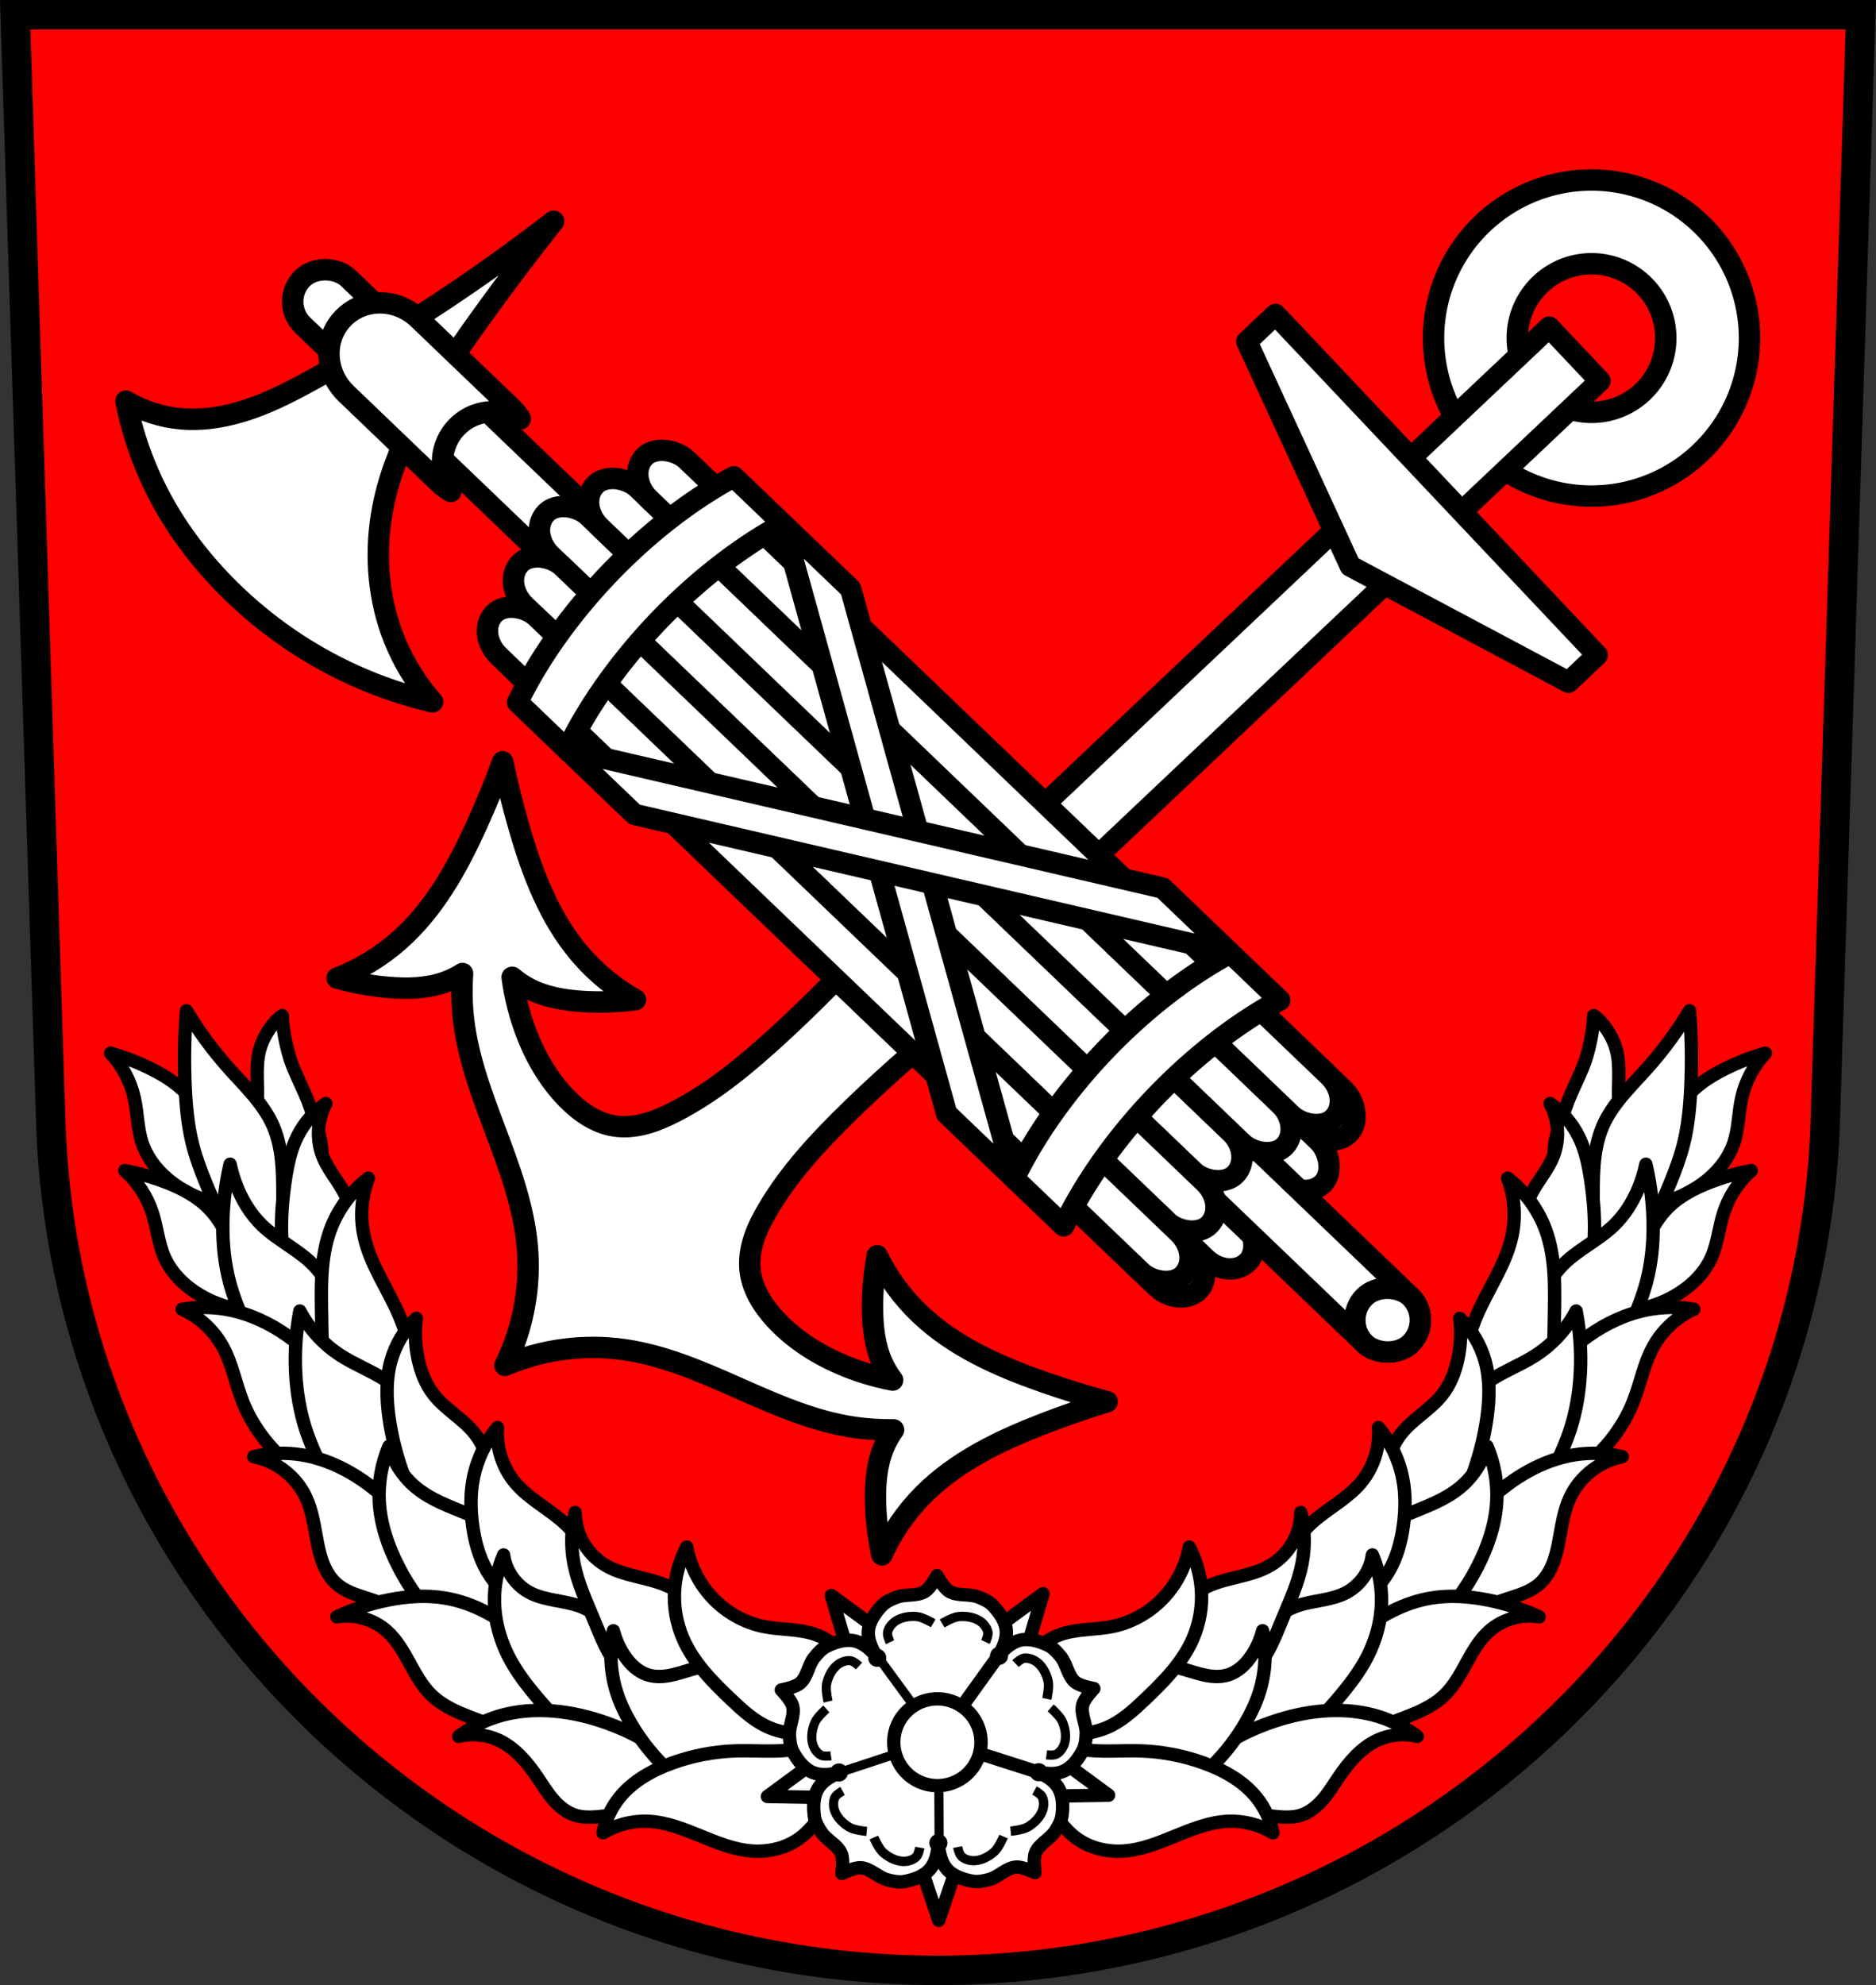 <?xml version="1.0" encoding="UTF-8" standalone="no"?>
<svg
   xmlns:dc="http://purl.org/dc/elements/1.1/"
   xmlns:cc="http://creativecommons.org/ns#"
   xmlns:rdf="http://www.w3.org/1999/02/22-rdf-syntax-ns#"
   xmlns:svg="http://www.w3.org/2000/svg"
   xmlns="http://www.w3.org/2000/svg"
   xmlns:xlink="http://www.w3.org/1999/xlink"
   xmlns:sodipodi="http://sodipodi.sourceforge.net/DTD/sodipodi-0.dtd"
   xmlns:inkscape="http://www.inkscape.org/namespaces/inkscape"
   width="701.334"
   height="741.769"
   viewBox="0 0 701.342 741.763"
   id="svg22940"
   version="1.1"
   inkscape:version="0.91 r13725"
   sodipodi:docname="DEU Ühlingen-Birkendorf COA.svg">
  <rect x="0" y="0" width="701.342" height="741.763" fill="#333333" stroke="none"/>
  <sodipodi:namedview
     pagecolor="#ffffff"
     bordercolor="#666666"
     borderopacity="1"
     objecttolerance="10"
     gridtolerance="10"
     guidetolerance="10"
     inkscape:pageopacity="0"
     inkscape:pageshadow="2"
     inkscape:window-width="1366"
     inkscape:window-height="745"
     id="namedview23166"
     showgrid="false"
     inkscape:zoom="0.72798984"
     inkscape:cx="350.66707"
     inkscape:cy="370.88432"
     inkscape:window-x="-8"
     inkscape:window-y="-8"
     inkscape:window-maximized="1"
     inkscape:current-layer="svg22940"
     fit-margin-top="0"
     fit-margin-left="0"
     fit-margin-right="0"
     fit-margin-bottom="0"
     inkscape:snap-midpoints="true"
     inkscape:snap-smooth-nodes="true"
     inkscape:object-nodes="true"
     inkscape:snap-intersection-paths="true"
     inkscape:object-paths="true"
     inkscape:snap-center="true"
     inkscape:snap-object-midpoints="true"
     inkscape:snap-nodes="false"
     showguides="false" />
  <defs
     id="defs22942">
    <inkscape:path-effect
       effect="spiro"
       id="path-effect7390"
       is_visible="true" />
    <inkscape:path-effect
       effect="spiro"
       id="path-effect7386"
       is_visible="true" />
    <inkscape:path-effect
       effect="spiro"
       id="path-effect7382"
       is_visible="true" />
    <inkscape:path-effect
       effect="spiro"
       id="path-effect7378"
       is_visible="true" />
    <inkscape:path-effect
       effect="spiro"
       id="path-effect7374"
       is_visible="true" />
    <inkscape:path-effect
       effect="spiro"
       id="path-effect7370"
       is_visible="true" />
    <inkscape:path-effect
       effect="spiro"
       id="path-effect7366"
       is_visible="true" />
    <inkscape:path-effect
       effect="spiro"
       id="path-effect7362"
       is_visible="true" />
    <inkscape:path-effect
       effect="spiro"
       id="path-effect7358"
       is_visible="true" />
    <inkscape:path-effect
       effect="spiro"
       id="path-effect7354"
       is_visible="true" />
    <inkscape:path-effect
       effect="spiro"
       id="path-effect7350"
       is_visible="true" />
    <inkscape:path-effect
       effect="spiro"
       id="path-effect7346"
       is_visible="true" />
    <inkscape:path-effect
       effect="spiro"
       id="path-effect7342"
       is_visible="true" />
    <inkscape:path-effect
       effect="spiro"
       id="path-effect7338"
       is_visible="true" />
    <inkscape:path-effect
       effect="spiro"
       id="path-effect7326"
       is_visible="true" />
    <inkscape:path-effect
       effect="spiro"
       id="path-effect7322"
       is_visible="true" />
    <inkscape:path-effect
       effect="spiro"
       id="path-effect7303"
       is_visible="true" />
    <inkscape:path-effect
       effect="spiro"
       id="path-effect7298"
       is_visible="true" />
    <inkscape:path-effect
       effect="spiro"
       id="path-effect7274"
       is_visible="true" />
    <path
       id="0"
       d="m -1459.04,398.1 56.34,-40.92 6.643,20.15 6.651,20.14 -69.63,0.636 z m 116.81,84.09 -21.522,-66.25 21.2,-0.095 21.21,-0.1 -20.883,66.44 z m -50.866,-155.11 -22.14,-66.06 56.34,40.954 -17.1,12.547 -17.1,12.547 z m 97.21,69.975 6.456,-20.21 6.459,-20.2 56.711,40.43 -69.64,-0.015 z m -31.419,-95.21 55.947,-41.463 -21.514,66.25 -17.218,-12.392 -17.218,-12.392"
       inkscape:connector-curvature="0"
       style="fill:#ffd700;fill-rule:evenodd;stroke:#000000;stroke-width:3.898;stroke-linejoin:round" />
    <path
       id="1"
       d="m -1391.72,422.04 c 0,0 -8.199,-0.724 -11.641,-2.732 -4.228,-2.462 -8.169,-6.223 -9.972,-10.778 -1.172,-2.96 -1.396,-6.659 -0.063,-9.547 0.957,-2.083 5.249,-4.442 5.249,-4.442"
       inkscape:connector-curvature="0"
       style="fill:none;stroke:#000000;stroke-width:6.238" />
    <path
       id="2"
       d="m -1298.72,425.55 c 0,0 -3.223,7.574 -6.193,10.232 -3.646,3.26 -8.439,5.846 -13.318,6.148 -3.177,0.199 -6.761,-0.732 -9.1,-2.891 -1.683,-1.554 -2.601,-6.366 -2.601,-6.366"
       inkscape:connector-curvature="0"
       style="fill:none;stroke:#000000;stroke-width:6.238" />
    <path
       id="3"
       d="m -1419.19,338.82 c 0,0 -6.157,5.464 -7.729,9.127 -1.932,4.496 -2.861,9.864 -1.598,14.589 0.82,3.076 2.842,6.175 5.627,7.712 2.01,1.104 6.864,0.444 6.864,0.444"
       inkscape:connector-curvature="0"
       style="fill:none;stroke:#000000;stroke-width:6.238" />
    <path
       id="4"
       d="m -1266.69,338.13 c 0,0 6.207,5.408 7.815,9.06 1.977,4.476 2.952,9.836 1.735,14.573 -0.791,3.083 -2.785,6.204 -5.56,7.762 -1.999,1.123 -6.853,0.507 -6.853,0.507"
       inkscape:connector-curvature="0"
       style="fill:none;stroke:#000000;stroke-width:6.238" />
    <path
       id="5"
       d="m -1346.55,280.63 c 0,0 -7.097,-4.168 -11.07,-4.535 -4.863,-0.452 -10.261,0.323 -14.368,2.988 -2.67,1.73 -4.998,4.609 -5.591,7.74 -0.428,2.252 1.7,6.668 1.7,6.668"
       inkscape:connector-curvature="0"
       style="fill:none;stroke:#000000;stroke-width:6.238" />
    <path
       id="6"
       d="m -1410.35,382.05 71.53,-23.601"
       inkscape:connector-curvature="0"
       style="fill:none;stroke:#000000;stroke-width:6.238" />
    <path
       id="7"
       d="m -1384.9,302.42 45.817,62.47"
       inkscape:connector-curvature="0"
       style="fill:none;stroke:#000000;stroke-width:6.238" />
    <path
       id="8"
       d="m -1342.5,430.89 -0.345,-72.24"
       inkscape:connector-curvature="0"
       style="fill:none;stroke:#000000;stroke-width:6.238" />
    <path
       id="9"
       d="m -1297.32,250.7 c 0,0 1.414,-10.09 -0.425,-14.593 -2.754,-6.726 -10.823,-9.928 -14.828,-15.996 -2.32,-3.517 -4.557,-7.372 -5.142,-11.547 -0.995,-7.12 -0.885,-15.316 3.03,-21.352 3.382,-5.209 8.946,-8.355 14.808,-11.06 -6.32,1.32 -12.662,2.1 -18.484,-0.072 -6.736,-2.512 -11.703,-9.04 -15.14,-15.349 -2.01,-3.699 -2.511,-8.129 -2.745,-12.337 -0.396,-7.256 4.185,-14.639 2.391,-21.677 -1.199,-4.717 -8.345,-11.986 -8.345,-11.986 0,0 10.03,-1.773 13.747,-4.916 5.548,-4.696 6.08,-13.359 10.623,-19.04 2.627,-3.295 5.6,-6.611 9.387,-8.458 6.463,-3.148 14.292,-5.572 21.237,-3.711 5.997,1.612 10.712,5.93 15.09,10.677 -3.211,-5.605 -5.914,-11.398 -5.649,-17.607 0.305,-7.181 4.97,-13.925 9.906,-19.15 2.894,-3.06 6.954,-4.901 10.888,-6.417 6.783,-2.621 15.208,-0.537 21.352,-4.419 4.115,-2.6 8.815,-11.64 8.815,-11.64 0,0 4.792,8.992 8.926,11.557 6.184,3.83 14.584,1.666 21.395,4.223 3.945,1.481 8.02,3.284 10.942,6.318 4.993,5.175 9.724,11.875 10.1,19.06 0.326,6.242 -2.36,12.1 -5.54,17.763 4.362,-4.817 9.05,-9.221 15.08,-10.897 6.923,-1.925 14.781,0.435 21.267,3.521 3.804,1.811 6.81,5.102 9.464,8.373 4.585,5.642 5.21,14.291 10.798,18.949 3.742,3.111 13.788,4.792 13.788,4.792 0,0 -7.08,7.331 -8.235,12.05 -1.725,7.06 2.923,14.397 2.596,21.654 -0.19,4.209 -0.644,8.642 -2.627,12.364 -3.379,6.341 -8.289,12.912 -15,15.481 -5.796,2.227 -12.149,1.498 -18.481,0.237 5.89,2.65 11.481,5.746 14.913,10.92 3.971,5.988 4.16,14.193 3.233,21.32 -0.542,4.178 -2.749,8.06 -5.03,11.591 -3.947,6.101 -11.984,9.371 -14.673,16.12 -1.801,4.521 -0.292,14.602 -0.292,14.602 0,0 -9.159,-4.467 -14.02,-4.107 -7.247,0.537 -12.782,7.227 -19.79,9.158 -4.054,1.119 -8.418,2.053 -12.566,1.32 -7.08,-1.255 -14.839,-3.898 -19.365,-9.486 -3.907,-4.83 -5.181,-11.1 -5.941,-17.509 -0.699,6.417 -1.915,12.7 -5.774,17.553 -4.467,5.631 -12.199,8.343 -19.273,9.656 -4.138,0.771 -8.504,-0.125 -12.578,-1.209 -7.02,-1.869 -12.619,-8.506 -19.871,-8.982 -4.855,-0.316 -13.965,4.235 -13.965,4.235 z"
       inkscape:connector-curvature="0"
       style="fill:#ffd700;fill-rule:evenodd;stroke:#000000;stroke-width:8;stroke-linecap:round;stroke-linejoin:round" />
    <path
       id="A"
       d="m -1172.24,219.34 c 0,0 8.937,-0.872 12.676,-3.094 4.585,-2.726 8.849,-6.864 10.768,-11.848 1.249,-3.24 1.453,-7.274 -0.027,-10.415 -1.07,-2.263 -5.773,-4.792 -5.773,-4.792"
       inkscape:connector-curvature="0"
       style="fill:none;stroke:#000000;stroke-width:8" />
    <path
       id="B"
       d="m -1145.42,121.36 c 0,0 1.93,-8.771 0.974,-13.01 -1.176,-5.207 -3.795,-10.537 -7.94,-13.907 -2.696,-2.193 -6.468,-3.633 -9.917,-3.197 -2.48,0.314 -6.34,4.01 -6.34,4.01"
       inkscape:connector-curvature="0"
       style="fill:none;stroke:#000000;stroke-width:8" />
    <path
       id="C"
       d="m -1180.98,88.97 -49.44,68.73"
       inkscape:connector-curvature="0"
       style="fill:none;stroke:#000000;stroke-width:8" />
    <path
       id="D"
       d="m -1224.291,125.946 a 1.398,1.399 0 0 0 -1.397,1.399 1.398,1.399 0 0 0 1.397,1.399 1.398,1.399 0 0 0 1.399,-1.399 1.398,1.399 0 0 0 -1.399,-1.399 m -8.237,4.001 a 1.398,1.399 0 0 0 -1.397,1.398 1.398,1.399 0 0 0 1.397,1.399 1.398,1.399 0 0 0 1.399,-1.399 1.398,1.399 0 0 0 -1.399,-1.398 m 12.78,2.242 a 1.762,1.763 0 0 0 -1.762,1.762 1.762,1.763 0 0 0 1.762,1.763 1.762,1.763 0 0 0 1.761,-1.763 1.762,1.763 0 0 0 -1.761,-1.762 m 12.276,4.177 a 2.609,2.611 0 0 0 -2.61,2.611 2.609,2.611 0 0 0 2.61,2.611 2.609,2.611 0 0 0 2.61,-2.611 2.609,2.611 0 0 0 -2.61,-2.611 m -8.46,1.519 a 2.064,2.066 0 0 0 -2.065,2.066 2.064,2.066 0 0 0 2.065,2.066 2.064,2.066 0 0 0 2.065,-2.066 2.064,2.066 0 0 0 -2.065,-2.066 m -5.33,5.516 a 1.398,1.399 0 0 0 -1.397,1.398 1.398,1.399 0 0 0 1.397,1.399 1.398,1.399 0 0 0 1.399,-1.399 1.398,1.399 0 0 0 -1.399,-1.398 m 18.777,1.029 a 3.397,3.399 0 0 0 -3.397,3.399 3.397,3.399 0 0 0 3.397,3.399 3.397,3.399 0 0 0 3.397,-3.399 3.397,3.399 0 0 0 -3.397,-3.399 m -9.448,0.909 a 2.609,2.611 0 0 0 -2.61,2.611 2.609,2.611 0 0 0 2.61,2.611 2.609,2.611 0 0 0 2.61,-2.611 2.609,2.611 0 0 0 -2.61,-2.611 m -8.198,6.299 a 2.064,2.066 0 0 0 -2.065,2.064 2.064,2.066 0 0 0 2.065,2.066 2.064,2.066 0 0 0 2.065,-2.066 2.064,2.066 0 0 0 -2.065,-2.064 m 8.985,0.974 a 3.397,3.399 0 0 0 -3.397,3.399 3.397,3.399 0 0 0 3.397,3.399 3.397,3.399 0 0 0 3.397,-3.399 3.397,3.399 0 0 0 -3.397,-3.399 m 9.508,0.909 a 3.397,3.399 0 0 0 -3.397,3.399 3.397,3.399 0 0 0 3.397,3.399 3.397,3.399 0 0 0 3.397,-3.399 3.397,3.399 0 0 0 -3.397,-3.399 m -23.803,4.546 a 2.307,2.308 0 0 0 -2.306,2.307 2.307,2.308 0 0 0 2.306,2.309 2.307,2.308 0 0 0 2.307,-2.309 2.307,2.308 0 0 0 -2.307,-2.307 m 6.89,2.958 a 2.609,2.611 0 0 0 -2.61,2.611 2.609,2.611 0 0 0 2.61,2.611 2.609,2.611 0 0 0 2.61,-2.611 2.609,2.611 0 0 0 -2.61,-2.611 m 9.867,0.673 a 2.609,2.611 0 0 0 -2.61,2.609 2.609,2.611 0 0 0 2.61,2.611 2.609,2.611 0 0 0 2.61,-2.611 2.609,2.611 0 0 0 -2.61,-2.609 m -26.508,3.397 a 1.762,1.763 0 0 0 -1.762,1.763 1.762,1.763 0 0 0 1.762,1.762 1.762,1.763 0 0 0 1.761,-1.762 1.762,1.763 0 0 0 -1.761,-1.763 m -7.51,0.121 a 1.398,1.399 0 0 0 -1.399,1.399 1.398,1.399 0 0 0 1.399,1.399 1.398,1.399 0 0 0 1.397,-1.399 1.398,1.399 0 0 0 -1.397,-1.399 m 15.363,1.449 a 2.609,2.611 0 0 0 -2.61,2.611 2.609,2.611 0 0 0 2.61,2.611 2.609,2.611 0 0 0 2.61,-2.611 2.609,2.611 0 0 0 -2.61,-2.611 m -12.236,3.637 a 2.609,2.611 0 0 0 -2.61,2.611 2.609,2.611 0 0 0 2.61,2.611 2.609,2.611 0 0 0 2.609,-2.611 2.609,2.611 0 0 0 -2.609,-2.611 m 20.312,0.005 a 2.912,2.914 0 0 0 -2.913,2.914 2.912,2.914 0 0 0 2.913,2.915 2.912,2.914 0 0 0 2.912,-2.915 2.912,2.914 0 0 0 -2.912,-2.914 m -10.903,4.848 a 3.276,3.278 0 0 0 -3.276,3.278 3.276,3.278 0 0 0 3.276,3.278 3.276,3.278 0 0 0 3.276,-3.278 3.276,3.278 0 0 0 -3.276,-3.278"
       inkscape:connector-curvature="0" />
    <path
       id="E"
       d="m 458.59,279.47 48.656,35.67 -32.04,20.671 z"
       inkscape:connector-curvature="0" />
    <path
       id="F"
       d="m 411.22,428.38 48.597,-35.749 10.135,36.754 z"
       inkscape:connector-curvature="0" />
    <inkscape:path-effect
       effect="spiro"
       id="path-effect5625-0"
       is_visible="true" />
    <inkscape:path-effect
       effect="spiro"
       id="path-effect7303-1"
       is_visible="true" />
    <inkscape:path-effect
       effect="spiro"
       id="path-effect7322-6"
       is_visible="true" />
    <inkscape:path-effect
       effect="spiro"
       id="path-effect7326-1"
       is_visible="true" />
    <inkscape:path-effect
       effect="spiro"
       id="path-effect7338-9"
       is_visible="true" />
    <inkscape:path-effect
       effect="spiro"
       id="path-effect7342-4"
       is_visible="true" />
    <inkscape:path-effect
       effect="spiro"
       id="path-effect7346-4"
       is_visible="true" />
    <inkscape:path-effect
       effect="spiro"
       id="path-effect7350-6"
       is_visible="true" />
    <inkscape:path-effect
       effect="spiro"
       id="path-effect7354-6"
       is_visible="true" />
    <inkscape:path-effect
       effect="spiro"
       id="path-effect7358-5"
       is_visible="true" />
    <inkscape:path-effect
       effect="spiro"
       id="path-effect7362-8"
       is_visible="true" />
    <inkscape:path-effect
       effect="spiro"
       id="path-effect7366-7"
       is_visible="true" />
    <inkscape:path-effect
       effect="spiro"
       id="path-effect7370-7"
       is_visible="true" />
    <inkscape:path-effect
       effect="spiro"
       id="path-effect7374-1"
       is_visible="true" />
    <inkscape:path-effect
       effect="spiro"
       id="path-effect7378-5"
       is_visible="true" />
    <inkscape:path-effect
       effect="spiro"
       id="path-effect7382-7"
       is_visible="true" />
    <inkscape:path-effect
       effect="spiro"
       id="path-effect7386-8"
       is_visible="true" />
    <inkscape:path-effect
       effect="spiro"
       id="path-effect7390-1"
       is_visible="true" />
  </defs>
  <g
     id="g26209"
     transform="translate(-875.95,-79.695)" />
  <g
     transform="matrix(0.707,-0.707,0.707,0.707,-1736.884,550.424)"
     id="g26209-7" />
  <path
     style="fill:#ff0000;fill-opacity:1;fill-rule:evenodd;stroke:#000000;stroke-width:11;stroke-opacity:1"
     inkscape:connector-curvature="0"
     d="M 5.68,5.493 19.078,422.122 c 7.415,175.252 153.922,314.05 331.593,314.148 177.512,-0.215 324.073,-139.063 331.593,-314.148 l 13.398,-416.629 -344.983,0 z"
     id="path10563-0" />
  <g
     id="g7536"
     transform="translate(837.781,0)">
    <g
       id="g7392">
      <path
         style="fill:#ffffff;fill-rule:evenodd;stroke:#000000;stroke-width:5;stroke-linecap:round;stroke-linejoin:round;stroke-miterlimit:4;stroke-dasharray:none;stroke-opacity:1"
         d="m -732.254,379.496 c -3.41,2.387 -6.395,6.827 -7.935,11.109 -2.18,6.059 -1.229,12.831 -1.359,19.268 -0.153,7.559 -0.288,15.173 0.68,22.672 0.516,3.999 1.508,7.942 2.72,11.788 0.621,1.972 1.013,4.15 2.321,5.751 0.912,1.116 2.252,1.893 3.607,2.385 1.348,0.489 2.862,0.729 4.273,0.479 1.511,-0.268 2.924,-1.091 4.119,-2.053 1.205,-0.97 2.249,-2.216 2.91,-3.615 2.439,-5.165 3.631,-11.067 3.484,-16.777 -0.148,-5.778 -2.567,-11.29 -4.393,-16.773 -2.216,-6.657 -6.014,-12.748 -7.934,-19.496 -1.363,-4.792 -2.302,-9.744 -2.494,-14.736 z m -64.156,14.055 c 4.367,4.674 7.453,10.533 8.84,16.777 1.233,5.55 1.151,11.381 2.947,16.775 2.092,6.284 6.64,11.548 12.016,15.416 4.925,3.544 10.607,6.034 16.551,7.254 0.36,-8.814 -0.877,-17.69 -3.629,-26.07 -1.483,-4.517 -3.432,-8.939 -6.348,-12.695 -4.038,-5.203 -9.733,-8.881 -15.643,-11.789 -4.728,-2.326 -9.666,-4.226 -14.734,-5.668 z"
         transform="matrix(1,0,0,1,0,-0.007)"
         id="path7272"
         inkscape:connector-curvature="0"
         sodipodi:nodetypes="caaaaaaaaaaaaccssscsssc" />
      <path
         style="fill:#ffffff;fill-rule:evenodd;stroke:#000000;stroke-width:5;stroke-linecap:round;stroke-linejoin:round;stroke-miterlimit:4;stroke-dasharray:none;stroke-opacity:1"
         d="m -768.081,377.679 c -0.767,9.65 -0.919,19.349 -0.453,29.018 0.338,7.015 1.005,14.047 2.72,20.857 1.25,4.964 3.047,9.773 4.988,14.509 2.93,7.153 6.231,14.229 10.882,20.404 3.096,4.111 6.771,7.785 10.882,10.882 2.582,-2.233 4.56,-5.159 5.668,-8.388 1.536,-4.475 1.389,-9.324 1.36,-14.056 -0.061,-10.2 0.438,-20.797 -3.627,-30.152 -3.627,-8.345 -10.485,-14.754 -16.55,-21.537 -5.952,-6.658 -11.273,-13.88 -15.869,-21.537 z"
         id="path7301"
         inkscape:path-effect="#path-effect7303"
         inkscape:original-d="m -768.08148,377.67917 c 0,0 -1.00492,19.36017 -0.45342,29.01843 0.3997,6.99982 1.11935,14.03105 2.72048,20.857 1.1679,4.97903 2.94651,9.81997 4.98754,14.50921 3.07621,7.06757 6.29309,14.21034 10.88192,20.40359 3.05392,4.12168 10.88191,10.88191 10.88191,10.88191 0,0 4.52534,-5.2129 5.66766,-8.38814 1.59346,-4.42924 1.41495,-9.34896 1.36023,-14.0558 -0.11769,-10.12244 0.19756,-20.77924 -3.6273,-30.15197 -3.42082,-8.38264 -11.10569,-14.30283 -16.54957,-21.53711 -5.36191,-7.12535 -15.86945,-21.53712 -15.86945,-21.53712 z"
         inkscape:connector-curvature="0"
         sodipodi:nodetypes="caaaacaaaac" />
      <path
         style="fill:#ffffff;fill-rule:evenodd;stroke:#000000;stroke-width:5;stroke-linecap:round;stroke-linejoin:round;stroke-miterlimit:4;stroke-dasharray:none;stroke-opacity:1"
         d="m -791.129,437.395 c 4.777,4.254 8.387,9.806 10.34,15.897 1.736,5.414 2.189,11.228 4.472,16.435 2.66,6.066 7.67,10.891 13.378,14.25 5.229,3.078 11.115,5.036 17.146,5.706 -0.449,-8.81 -2.494,-17.535 -6.003,-25.628 -1.891,-4.363 -4.237,-8.587 -7.485,-12.06 -4.498,-4.811 -10.506,-7.952 -16.657,-10.306 -4.922,-1.883 -10.012,-3.323 -15.192,-4.294 z"
         id="path7272-8"
         inkscape:connector-curvature="0"
         sodipodi:nodetypes="cssscsssc"
         inkscape:transform-center-x="-21.17946"
         inkscape:transform-center-y="25.142603" />
      <path
         style="fill:#ffffff;fill-rule:evenodd;stroke:#000000;stroke-width:5;stroke-linecap:round;stroke-linejoin:round;stroke-miterlimit:4;stroke-dasharray:none;stroke-opacity:1"
         d="m -715.939,412.365 c -4.508,3.095 -8.212,7.35 -10.655,12.242 -2.534,5.073 -3.693,10.715 -4.534,16.323 -1.034,6.9 -1.626,13.885 -1.36,20.857 0.193,5.061 0.872,10.224 3.174,14.736 1.405,2.755 3.446,5.25 6.121,6.801 3.055,1.772 6.911,2.187 10.202,0.907 2.93,-1.14 5.32,-3.603 6.348,-6.574 0.647,-1.872 0.766,-3.887 0.687,-5.866 -0.079,-1.979 -0.35,-3.945 -0.46,-5.923 -0.295,-5.308 0.56,-10.76 -0.907,-15.869 -0.908,-3.164 -2.662,-6.012 -4.481,-8.755 -1.819,-2.743 -3.739,-5.451 -5.041,-8.475 -2.786,-6.47 -2.442,-14.206 0.907,-20.404 z"
         id="path7320"
         inkscape:path-effect="#path-effect7322"
         inkscape:original-d="m -715.939,412.36527 c 0,0 -8.09211,7.47794 -10.6552,12.24214 -2.6754,4.97297 -3.5897,10.75544 -4.53413,16.32287 -1.16522,6.86897 -1.87193,13.90871 -1.36024,20.857 0.36902,5.01105 0.88721,10.26179 3.17389,14.73592 1.38805,2.71587 3.3926,5.43808 6.12107,6.80119 3.05408,1.52579 7.00322,2.10036 10.2018,0.90683 2.85406,-1.06497 5.17965,-3.76108 6.34778,-6.57449 1.50712,-3.62986 0.30109,-7.85913 0.22671,-11.78873 -0.10027,-5.2975 0.56237,-10.77878 -0.90683,-15.86946 -1.81954,-6.30457 -8.02428,-10.84094 -9.52167,-17.22969 -1.55353,-6.62828 0.90682,-20.40358 0.90682,-20.40358 z"
         inkscape:connector-curvature="0"
         sodipodi:nodetypes="caaaaaaaaaac" />
      <path
         style="fill:#ffffff;fill-rule:evenodd;stroke:#000000;stroke-width:5;stroke-linecap:round;stroke-linejoin:round;stroke-miterlimit:4;stroke-dasharray:none;stroke-opacity:1"
         d="m -751.759,435.036 c -1.767,7.497 -2.682,15.195 -2.72,22.897 -0.036,7.097 0.676,14.223 2.494,21.084 1.36,5.135 3.329,10.088 5.441,14.963 1.988,4.587 4.154,9.191 7.481,12.922 1.864,2.09 4.085,3.882 6.603,5.107 2.518,1.226 5.338,1.872 8.133,1.694 3.445,-0.22 6.783,-1.713 9.295,-4.081 3.096,-2.919 4.89,-7.093 5.214,-11.335 0.435,-5.688 -1.63,-11.286 -4.307,-16.323 -1.638,-3.081 -3.529,-6.05 -5.894,-8.615 -5.667,-6.146 -13.695,-9.624 -19.723,-15.416 -4.08,-3.92 -7.144,-8.823 -9.295,-14.056 -1.174,-2.856 -2.086,-5.82 -2.72,-8.842 z"
         id="path7324"
         inkscape:path-effect="#path-effect7326"
         inkscape:original-d="m -751.75861,435.03591 c 0,0 -2.71846,15.21123 -2.72048,22.89737 -0.002,7.07688 0.85799,14.19845 2.49376,21.08369 1.22669,5.16335 3.19593,10.15381 5.44096,14.96263 2.1055,4.50995 3.80312,9.56911 7.48132,12.92227 3.99795,3.64465 9.32625,6.75056 14.73592,6.80119 3.38361,0.0317 6.8815,-1.709 9.29496,-4.08071 2.96643,-2.91511 4.85467,-7.19187 5.21425,-11.33533 0.48651,-5.60614 -1.96658,-11.20564 -4.30743,-16.32286 -1.44741,-3.16411 -3.5132,-6.07779 -5.89436,-8.61485 -5.71051,-6.0844 -14.06112,-9.28678 -19.72346,-15.41604 -3.81159,-4.1259 -6.8954,-8.97708 -9.29496,-14.0558 -1.31727,-2.78802 -2.72048,-8.84156 -2.72048,-8.84156 z"
         inkscape:connector-curvature="0"
         sodipodi:nodetypes="caaaaaaaaaaac" />
      <path
         style="fill:#ffffff;fill-rule:evenodd;stroke:#000000;stroke-width:5;stroke-linecap:round;stroke-linejoin:round;stroke-miterlimit:4;stroke-dasharray:none;stroke-opacity:1"
         d="m -769.668,489.219 c 5.769,-0.976 11.715,-0.898 17.456,0.227 7.927,1.553 15.395,5.085 21.991,9.748 6.519,4.609 12.37,10.53 15.416,17.91 2.166,5.247 2.82,10.968 3.854,16.55 0.39,2.106 0.837,4.206 1.021,6.34 0.183,2.134 0.095,4.319 -0.567,6.356 -0.488,1.501 -1.293,2.912 -2.422,4.015 -1.129,1.103 -2.589,1.887 -4.152,2.106 -1.134,0.159 -2.297,0.021 -3.4,-0.286 -1.103,-0.307 -2.154,-0.781 -3.174,-1.301 -5.873,-2.992 -10.855,-7.541 -14.963,-12.696 -3.453,-4.333 -6.339,-9.134 -8.388,-14.283 -2.709,-6.806 -3.962,-14.205 -7.481,-20.63 -3.372,-6.157 -8.79,-11.171 -15.189,-14.056 z"
         id="path7336"
         inkscape:path-effect="#path-effect7338"
         inkscape:original-d="m -769.66844,489.21877 c 0,0 11.77126,-1.01555 17.45641,0.2267 7.83331,1.71164 15.55289,4.96849 21.99052,9.74838 6.32427,4.69572 11.85042,10.8861 15.41605,17.90981 2.56396,5.0506 3.10712,10.9349 3.85401,16.54958 0.55838,4.19757 2.0739,8.78335 0.45341,12.69556 -1.14586,2.76635 -3.67811,5.36165 -6.57449,6.12107 -2.18072,0.57178 -4.56474,-0.56548 -6.57449,-1.58695 -5.83102,-2.96366 -10.75329,-7.68899 -14.96262,-12.69555 -3.55307,-4.22601 -6.03915,-9.28594 -8.38814,-14.28251 -3.11215,-6.61991 -3.43581,-14.53581 -7.48131,-20.63029 -3.81508,-5.74735 -15.18935,-14.0558 -15.18935,-14.0558 z"
         inkscape:connector-curvature="0"
         sodipodi:nodetypes="caaaaaaaaaac" />
      <path
         style="fill:#ffffff;fill-rule:evenodd;stroke:#000000;stroke-width:5;stroke-linecap:round;stroke-linejoin:round;stroke-miterlimit:4;stroke-dasharray:none;stroke-opacity:1"
         d="m -700.07,440.25 c -6.486,4.962 -11.507,11.816 -14.283,19.497 -3.789,10.487 -3.357,21.951 -3.174,33.099 0.101,6.138 0.114,12.309 1.134,18.363 0.873,5.179 2.578,10.405 6.121,14.283 2.021,2.212 4.61,3.921 7.475,4.797 2.865,0.876 6.002,0.903 8.847,-0.036 3.92,-1.294 7.14,-4.401 8.842,-8.161 2.251,-4.975 1.905,-10.728 0.907,-16.096 -0.881,-4.734 -2.236,-9.382 -4.081,-13.829 -4.225,-10.182 -11.027,-19.381 -13.376,-30.152 -1.571,-7.206 -1.013,-14.862 1.587,-21.764 z"
         id="path7340"
         inkscape:path-effect="#path-effect7342"
         inkscape:original-d="m -700.06954,440.25016 c 0,0 -11.41499,11.96822 -14.28251,19.49676 -3.94513,10.35777 -2.98576,22.01709 -3.17389,33.09915 -0.10409,6.13184 -0.28412,12.3966 1.13353,18.36322 1.19733,5.03935 2.24361,10.84829 6.12108,14.28251 4.24281,3.75779 10.8055,6.05742 16.32286,4.76084 3.90449,-0.91756 7.13018,-4.53403 8.84156,-8.16144 2.29298,-4.86014 1.52522,-10.75796 0.90682,-16.09615 -0.55307,-4.77427 -2.42261,-9.31797 -4.08072,-13.8291 -3.79328,-10.32015 -11.48982,-19.3197 -13.37568,-30.15197 -1.24759,-7.16608 1.58695,-21.76382 1.58695,-21.76382 z"
         inkscape:connector-curvature="0"
         sodipodi:nodetypes="caaaaaaaaac" />
      <path
         style="fill:#ffffff;fill-rule:evenodd;stroke:#000000;stroke-width:5;stroke-linecap:round;stroke-linejoin:round;stroke-miterlimit:4;stroke-dasharray:none;stroke-opacity:1"
         d="m -725.687,489.899 c -1.415,7.46 -1.949,15.086 -1.587,22.671 0.353,7.381 1.558,14.74 3.854,21.764 2.661,8.142 6.743,15.731 10.655,23.351 1.086,2.115 2.165,4.243 3.528,6.19 1.364,1.947 3.033,3.721 5.087,4.918 1.143,0.667 2.413,1.151 3.733,1.247 1.32,0.096 2.694,-0.221 3.748,-1.021 0.699,-0.53 1.234,-1.247 1.684,-2 0.45,-0.752 0.825,-1.548 1.263,-2.308 2.257,-3.913 6.084,-6.686 8.615,-10.428 2.936,-4.341 3.941,-9.724 4.081,-14.963 0.101,-3.764 -0.223,-7.599 -1.587,-11.109 -2.09,-5.378 -6.473,-9.589 -11.335,-12.696 -5.304,-3.388 -11.263,-5.653 -16.55,-9.068 -6.358,-4.107 -11.641,-9.863 -15.189,-16.55 z"
         id="path7344"
         inkscape:path-effect="#path-effect7346"
         inkscape:original-d="m -725.68738,489.89889 c 0,0 -1.9859,15.10578 -1.58694,22.67064 0.38801,7.35725 1.66496,14.72907 3.85401,21.76382 2.54208,8.16927 6.22816,16.02954 10.65521,23.35076 2.42467,4.00979 4.43861,8.98341 8.61484,11.10863 2.22356,1.13154 5.25719,1.35712 7.48132,0.2267 1.5509,-0.78825 1.90092,-2.91747 2.94718,-4.30742 2.71162,-3.60236 6.53935,-6.42572 8.61485,-10.42849 2.37969,-4.58943 3.75948,-9.80292 4.08071,-14.96263 0.23242,-3.73324 -0.009,-7.7171 -1.58695,-11.10863 -2.39268,-5.14396 -6.8942,-9.16546 -11.33532,-12.69556 -4.92428,-3.91415 -11.59857,-5.18797 -16.54957,-9.06826 -5.89344,-4.61892 -15.18934,-16.54956 -15.18934,-16.54956 z"
         inkscape:connector-curvature="0"
         sodipodi:nodetypes="caaaaaaaaaaac" />
      <path
         style="fill:#ffffff;fill-rule:evenodd;stroke:#000000;stroke-width:5;stroke-linecap:round;stroke-linejoin:round;stroke-miterlimit:4;stroke-dasharray:none;stroke-opacity:1"
         d="m -742.917,544.308 c 5.848,-1.401 11.973,-1.634 17.91,-0.68 6.048,0.971 11.868,3.159 17.23,6.121 5.172,2.857 9.932,6.43 14.283,10.428 6.179,5.679 11.545,12.22 16.096,19.27 2.232,3.458 4.294,7.093 5.347,11.071 1.053,3.979 1.021,8.368 -0.813,12.053 -0.773,1.553 -1.865,2.967 -3.277,3.974 -1.412,1.007 -3.154,1.588 -4.884,1.467 -2.055,-0.144 -3.927,-1.24 -5.528,-2.536 -1.601,-1.296 -3.016,-2.816 -4.674,-4.039 -3.066,-2.262 -6.795,-3.395 -10.422,-4.562 -3.627,-1.167 -7.331,-2.461 -10.208,-4.96 -2.185,-1.898 -3.779,-4.407 -4.902,-7.074 -1.123,-2.668 -1.796,-5.501 -2.353,-8.342 -1.128,-5.754 -1.824,-11.691 -4.307,-17.003 -3.621,-7.748 -11.099,-13.573 -19.497,-15.189 z"
         id="path7348"
         inkscape:path-effect="#path-effect7350"
         inkscape:original-d="m -742.91707,544.30844 c 0,0 12.00418,-1.58294 17.90981,-0.68012 6.0249,0.92105 11.84058,3.2741 17.22969,6.12108 5.21223,2.75354 9.98055,6.39831 14.28251,10.42849 6.10785,5.72198 12.49531,11.71487 16.09616,19.27005 3.37945,7.09064 7.55372,15.87287 4.53413,23.12407 -1.25692,3.01836 -4.89192,5.41554 -8.16143,5.44095 -4.04546,0.0314 -6.65619,-4.6263 -10.20179,-6.57449 -6.63784,-3.64727 -15.25489,-4.18608 -20.63029,-9.52167 -4.03073,-4.00087 -5.33936,-10.06949 -7.2546,-15.41604 -1.97171,-5.50421 -1.11048,-12.10773 -4.30743,-17.00298 -4.50471,-6.89773 -19.49676,-15.18934 -19.49676,-15.18934 z"
         inkscape:connector-curvature="0"
         sodipodi:nodetypes="caaaaaaaaaac" />
      <path
         style="fill:#ffffff;fill-rule:evenodd;stroke:#000000;stroke-width:5;stroke-linecap:round;stroke-linejoin:round;stroke-miterlimit:4;stroke-dasharray:none;stroke-opacity:1"
         d="m -682.16,492.619 c -4.534,4.387 -7.86,10.01 -9.522,16.096 -1.844,6.757 -1.641,13.919 -0.68,20.857 1.051,7.586 2.991,15.042 5.668,22.217 1.869,5.011 4.1,9.893 6.801,14.509 1.512,2.584 3.18,5.095 5.221,7.286 2.041,2.191 4.473,4.059 7.248,5.183 2.896,1.173 6.171,1.496 9.182,0.663 3.011,-0.833 5.72,-2.869 7.141,-5.651 1.289,-2.524 1.477,-5.489 1.111,-8.299 -0.366,-2.81 -1.251,-5.522 -2.018,-8.25 -2.044,-7.278 -3.386,-15.045 -7.935,-21.084 -4.352,-5.776 -11.163,-9.285 -15.643,-14.963 -3.045,-3.859 -4.873,-8.567 -5.894,-13.376 -1.058,-4.98 -1.289,-10.135 -0.68,-15.189 z"
         id="path7352"
         inkscape:path-effect="#path-effect7354"
         inkscape:original-d="m -682.15973,492.61936 c 0,0 -7.77862,10.11095 -9.52168,16.09616 -1.94499,6.67857 -1.43398,13.94194 -0.68012,20.857 0.82831,7.5979 3.08965,15.02223 5.66767,22.21723 1.80169,5.02835 3.73312,10.13688 6.80119,14.50921 3.37623,4.81149 6.76569,11.04641 12.46885,12.46886 5.52018,1.37681 13.0648,-0.32353 16.32287,-4.98754 3.16387,-4.52916 0.23052,-11.14311 -0.90683,-16.54957 -1.54584,-7.34829 -3.79582,-14.81822 -7.93473,-21.08371 -3.97709,-6.02052 -11.50124,-9.05399 -15.64274,-14.96262 -2.79654,-3.9898 -4.78401,-8.6316 -5.89436,-13.37568 -1.15499,-4.93483 -0.68012,-15.18934 -0.68012,-15.18934 z"
         inkscape:connector-curvature="0"
         sodipodi:nodetypes="caaaaaaaaaac" />
      <path
         style="fill:#ffffff;fill-rule:evenodd;stroke:#000000;stroke-width:5;stroke-linecap:round;stroke-linejoin:round;stroke-miterlimit:4;stroke-dasharray:none;stroke-opacity:1"
         d="m -692.362,540.454 c -2.801,6.546 -4.053,13.749 -3.627,20.857 0.509,8.486 3.368,16.697 7.255,24.258 4.165,8.103 9.62,15.673 16.776,21.31 3.606,2.84 7.643,5.179 12.015,6.574 1.96,0.626 3.994,1.062 6.051,1.091 2.057,0.029 4.142,-0.363 5.964,-1.317 2.839,-1.487 4.83,-4.205 6.348,-7.028 3.117,-5.794 4.648,-12.688 2.947,-19.043 -1.458,-5.448 -5.174,-10.091 -9.629,-13.55 -4.455,-3.459 -9.638,-5.845 -14.856,-7.987 -6.528,-2.68 -13.318,-5.099 -18.817,-9.522 -4.96,-3.989 -8.654,-9.53 -10.428,-15.643 z"
         id="path7356"
         inkscape:path-effect="#path-effect7358"
         inkscape:original-d="m -692.36153,540.45443 c 0,0 -4.04484,13.81267 -3.6273,20.857 0.49938,8.42493 3.36666,16.76675 7.25461,24.25759 4.16472,8.02408 9.875,15.47062 16.77628,21.31041 3.48518,2.94912 7.58176,5.48525 12.01543,6.57448 3.89019,0.95571 8.37015,1.43424 12.01545,-0.2267 2.87262,-1.30888 4.99158,-4.17732 6.34778,-7.0279 2.75958,-5.80036 5.13709,-13.00482 2.94719,-19.04335 -3.70573,-10.21837 -15.48238,-15.44508 -24.4843,-21.53712 -5.82169,-3.93982 -13.55796,-4.85685 -18.81664,-9.52166 -4.68806,-4.15863 -10.4285,-15.64275 -10.4285,-15.64275 z"
         inkscape:connector-curvature="0"
         sodipodi:nodetypes="caaaaaaaaac" />
      <path
         style="fill:#ffffff;fill-rule:evenodd;stroke:#000000;stroke-width:5;stroke-linecap:round;stroke-linejoin:round;stroke-miterlimit:4;stroke-dasharray:none;stroke-opacity:1"
         d="m -711.858,604.159 c 6.208,-2.899 12.772,-5.036 19.497,-6.348 6.864,-1.339 13.957,-1.814 20.857,-0.68 10.262,1.687 19.715,6.889 27.658,13.602 5.681,4.802 10.662,10.374 15.416,16.096 2.12,2.552 4.23,5.189 5.47,8.266 0.62,1.539 1.014,3.179 1.046,4.838 0.033,1.659 -0.305,3.337 -1.075,4.806 -0.753,1.437 -1.907,2.647 -3.252,3.554 -1.345,0.907 -2.877,1.518 -4.456,1.887 -4.045,0.944 -8.315,0.303 -12.272,-0.959 -3.957,-1.262 -7.691,-3.128 -11.532,-4.708 -3.825,-1.574 -7.763,-2.868 -11.552,-4.525 -3.79,-1.657 -7.467,-3.707 -10.438,-6.584 -3.487,-3.377 -5.84,-7.724 -8.175,-11.979 -2.336,-4.255 -4.772,-8.571 -8.374,-11.825 -5.015,-4.53 -12.158,-6.595 -18.817,-5.441 z"
         id="path7360"
         inkscape:path-effect="#path-effect7362"
         inkscape:original-d="m -711.85828,604.15895 c 0,0 12.76487,-5.16672 19.49675,-6.34779 6.85138,-1.20204 14.05705,-2.14537 20.857,-0.68011 10.0435,2.16419 19.36875,7.53272 27.65818,13.60239 5.99415,4.38903 11.66431,9.68384 15.41604,16.09616 3.15085,5.38532 7.46631,12.00833 5.44096,17.90981 -1.02089,2.97466 -4.61992,4.84558 -7.70802,5.44095 -8.00904,1.54411 -16.14426,-2.86503 -23.80417,-5.66766 -7.71234,-2.82181 -15.79223,-5.72125 -21.99053,-11.10862 -7.2939,-6.33963 -8.69766,-18.1704 -16.54957,-23.80417 -5.30492,-3.80629 -18.81664,-5.44096 -18.81664,-5.44096 z"
         inkscape:connector-curvature="0"
         sodipodi:nodetypes="caaaaaaaaac" />
      <path
         style="fill:#ffffff;fill-rule:evenodd;stroke:#000000;stroke-width:5;stroke-linecap:round;stroke-linejoin:round;stroke-miterlimit:4;stroke-dasharray:none;stroke-opacity:1"
         d="m -651.781,533.427 c -4.555,5.453 -7.706,12.07 -9.068,19.043 -1.136,5.812 -1.041,11.817 -0.227,17.683 0.823,5.933 2.409,11.838 5.441,17.003 3.159,5.381 7.772,9.769 12.696,13.602 3.443,2.681 7.07,5.13 10.882,7.255 2.538,1.415 5.19,2.697 8.033,3.301 2.843,0.604 5.914,0.485 8.517,-0.807 2.901,-1.44 5.019,-4.308 5.668,-7.481 0.475,-2.325 0.202,-4.754 -0.451,-7.035 -0.654,-2.281 -1.677,-4.437 -2.723,-6.567 -3.548,-7.227 -7.51,-14.434 -13.376,-19.95 -5.841,-5.493 -13.365,-9.108 -18.59,-15.189 -4.891,-5.693 -7.396,-13.375 -6.801,-20.857 z"
         id="path7364"
         inkscape:path-effect="#path-effect7366"
         inkscape:original-d="m -651.78106,533.42652 c 0,0 -7.47487,12.19554 -9.06827,19.04335 -1.33597,5.74147 -1.09854,11.85308 -0.22671,17.6831 0.8801,5.88533 2.43102,11.86957 5.44096,17.00299 3.13709,5.35029 7.96764,9.58821 12.69556,13.60239 3.32323,2.82155 6.81553,5.68311 10.88191,7.25461 5.20373,2.01104 11.3822,4.59645 16.54958,2.49377 2.89786,-1.17918 5.01685,-4.42117 5.66766,-7.48132 0.96852,-4.55407 -1.31831,-9.3322 -3.17389,-13.60238 -3.19087,-7.34305 -7.98787,-14.02788 -13.37568,-19.95017 -5.38493,-5.91913 -14.0685,-8.58705 -18.58994,-15.18933 -4.13187,-6.03342 -6.80118,-20.85701 -6.80118,-20.85701 z"
         inkscape:connector-curvature="0"
         sodipodi:nodetypes="caaaaaaaaaac" />
      <path
         style="fill:#ffffff;fill-rule:evenodd;stroke:#000000;stroke-width:5;stroke-linecap:round;stroke-linejoin:round;stroke-miterlimit:4;stroke-dasharray:none;stroke-opacity:1"
         d="m -649.514,581.035 c -2.363,5.567 -3.53,11.637 -3.401,17.683 0.15,7.004 2.037,13.933 5.214,20.177 2.983,5.863 7.06,11.097 11.335,16.096 3.302,3.862 6.741,7.612 10.428,11.109 4.115,3.902 8.611,7.529 13.829,9.748 2.234,0.95 4.626,1.638 7.053,1.58 2.427,-0.058 4.902,-0.931 6.55,-2.713 1.633,-1.766 2.302,-4.206 2.72,-6.574 0.901,-5.093 0.893,-10.366 -0.227,-15.416 -1.237,-5.577 -3.797,-10.784 -6.801,-15.643 -2.191,-3.543 -4.642,-6.949 -7.593,-9.89 -2.951,-2.94 -6.421,-5.411 -10.317,-6.887 -3.087,-1.169 -6.372,-1.695 -9.614,-2.315 -3.242,-0.62 -6.511,-1.357 -9.429,-2.899 -5.238,-2.769 -8.99,-8.18 -9.748,-14.056 z"
         id="path7368"
         inkscape:path-effect="#path-effect7370"
         inkscape:original-d="m -649.514,581.03489 c 0,0 -3.58936,11.6837 -3.4006,17.6831 0.21845,6.94315 2.29807,13.87205 5.21425,20.17688 2.75486,5.95607 7.19017,11.00876 11.33532,16.09616 3.20813,3.93738 6.59511,7.77693 10.4285,11.10862 4.25682,3.6997 8.38674,8.26884 13.8291,9.74837 4.3905,1.19357 9.92812,1.54992 13.60238,-1.13353 1.91529,-1.39881 2.27532,-4.24493 2.72048,-6.57448 0.96462,-5.04789 0.85676,-10.39231 -0.22671,-15.41604 -1.19869,-5.55798 -3.52493,-10.9958 -6.80119,-15.64275 -4.71346,-6.68543 -10.77078,-12.78305 -17.90981,-16.77628 -5.74393,-3.21287 -13.67098,-1.41254 -19.04334,-5.21425 -4.65434,-3.29361 -9.74838,-14.0558 -9.74838,-14.0558 z"
         inkscape:connector-curvature="0"
         sodipodi:nodetypes="caaaaaaaaaaac" />
      <path
         style="fill:#ffffff;fill-rule:evenodd;stroke:#000000;stroke-width:5;stroke-linecap:round;stroke-linejoin:round;stroke-miterlimit:4;stroke-dasharray:none;stroke-opacity:1"
         d="m -666.29,648.82 c 4.426,-3.327 9.438,-5.872 14.736,-7.481 9.502,-2.886 19.752,-2.718 29.472,-0.68 6.163,1.292 12.163,3.319 17.91,5.894 5.601,2.509 11.105,5.655 14.963,10.428 1.807,2.236 3.236,4.86 3.627,7.708 0.405,2.952 -0.382,6.081 -2.267,8.388 -1.16,1.42 -2.696,2.506 -4.364,3.266 -1.668,0.76 -3.468,1.202 -5.284,1.453 -3.632,0.503 -7.323,0.257 -10.982,0.495 -2.392,0.156 -4.768,0.519 -7.161,0.662 -2.393,0.142 -4.834,0.057 -7.121,-0.662 -3.227,-1.015 -5.959,-3.237 -8.177,-5.792 -2.218,-2.555 -3.987,-5.46 -5.879,-8.264 -3.847,-5.701 -8.472,-11.217 -14.736,-14.056 -4.577,-2.074 -9.856,-2.562 -14.736,-1.36 z"
         id="path7372"
         inkscape:path-effect="#path-effect7374"
         inkscape:original-d="m -666.29029,648.82013 c 0,0 9.39359,-6.13751 14.73593,-7.48132 9.5297,-2.3971 19.75188,-2.12368 29.47183,-0.68012 6.21676,0.92328 12.28746,3.0855 17.90981,5.89437 5.43849,2.71701 11.04163,5.78253 14.96263,10.4285 1.83145,2.17008 3.37792,4.87937 3.62731,7.70802 0.25438,2.88518 -0.2023,6.35696 -2.26707,8.38814 -5.05648,4.97422 -13.59154,4.33851 -20.63028,5.21425 -4.72441,0.5878 -9.88407,1.82189 -14.28251,0 -6.1216,-2.53565 -9.31553,-9.42619 -14.0558,-14.0558 -4.85631,-4.74295 -8.557,-11.24508 -14.73592,-14.05581 -4.49013,-2.04252 -14.73593,-1.36023 -14.73593,-1.36023 z"
         inkscape:connector-curvature="0"
         sodipodi:nodetypes="caaaaaaaaaac" />
      <path
         style="fill:#ffffff;fill-rule:evenodd;stroke:#000000;stroke-width:5;stroke-linecap:round;stroke-linejoin:round;stroke-miterlimit:4;stroke-dasharray:none;stroke-opacity:1"
         d="m -622.763,565.165 c -1.506,6.218 -1.662,12.76 -0.453,19.043 1.411,7.337 4.619,14.182 7.481,21.084 2.603,6.277 5.028,12.813 9.522,17.91 3.931,4.458 9.222,7.53 14.736,9.748 3.532,1.421 7.334,2.538 11.109,2.04 3.813,-0.502 7.407,-2.771 9.295,-6.121 0.991,-1.759 1.508,-3.762 1.649,-5.775 0.141,-2.014 -0.087,-4.041 -0.516,-6.013 -0.76,-3.495 -2.149,-6.831 -3.854,-9.975 -2.92,-5.383 -6.915,-10.355 -12.242,-13.376 -3.912,-2.219 -8.352,-3.29 -12.721,-4.358 -4.369,-1.068 -8.804,-2.187 -12.67,-4.483 -3.407,-2.024 -6.28,-4.939 -8.255,-8.375 -1.975,-3.436 -3.047,-7.386 -3.08,-11.349 z"
         id="path7376"
         inkscape:path-effect="#path-effect7378"
         inkscape:original-d="m -622.76264,565.16543 c 0,0 -1.45617,12.77345 -0.45342,19.04335 1.17767,7.36365 4.47593,14.2589 7.48132,21.0837 2.72487,6.18779 4.97519,12.90549 9.52167,17.90981 3.96034,4.35915 9.27321,7.54718 14.73592,9.74838 3.49198,1.40709 7.41911,2.78961 11.10862,2.04036 3.6356,-0.73831 7.38078,-2.94326 9.29496,-6.12108 2.03693,-3.3816 1.6704,-7.87771 1.13353,-11.78873 -0.48477,-3.53146 -1.97587,-6.94544 -3.85401,-9.97509 -3.18457,-5.13707 -7.19429,-10.0515 -12.24214,-13.37568 -7.48495,-4.92908 -18.49127,-3.12209 -25.39113,-8.84155 -5.83799,-4.83925 -11.33532,-19.72347 -11.33532,-19.72347 z"
         inkscape:connector-curvature="0"
         sodipodi:nodetypes="caaaaaaaaaac" />
      <path
         style="fill:#ffffff;fill-rule:evenodd;stroke:#000000;stroke-width:5;stroke-linecap:round;stroke-linejoin:round;stroke-miterlimit:4;stroke-dasharray:none;stroke-opacity:1"
         d="m -608.48,609.373 c -1.522,7.493 -1.129,15.367 1.134,22.671 1.304,4.209 3.211,8.215 5.441,12.015 2.659,4.531 5.783,8.788 9.295,12.696 4.881,5.43 10.713,10.295 17.683,12.469 6.211,1.937 12.965,1.605 19.27,0 5.313,-1.352 10.442,-3.619 14.736,-7.028 1.957,-1.554 3.743,-3.351 5.094,-5.453 1.351,-2.102 2.256,-4.521 2.388,-7.016 0.136,-2.561 -0.543,-5.12 -1.649,-7.434 -1.106,-2.314 -2.627,-4.405 -4.245,-6.395 -4.444,-5.466 -9.889,-10.402 -16.55,-12.696 -7.554,-2.602 -15.905,-1.55 -23.577,0.68 -2.6,0.756 -5.168,1.644 -7.826,2.158 -2.658,0.515 -5.445,0.643 -8.044,-0.118 -1.973,-0.578 -3.781,-1.656 -5.331,-3.007 -1.55,-1.351 -2.85,-2.972 -3.964,-4.701 -1.749,-2.714 -3.056,-5.713 -3.854,-8.842 z"
         id="path7380"
         inkscape:path-effect="#path-effect7382"
         inkscape:original-d="m -608.48013,609.37319 c 0,0 -0.64723,15.31687 1.13353,22.67066 1.03476,4.27315 3.22365,8.21885 5.44096,12.01545 2.64504,4.529 5.55342,9.02008 9.29496,12.69555 5.14514,5.05428 10.80812,10.28872 17.6831,12.46885 6.12287,1.94163 13.00505,1.41748 19.27005,0 5.30784,-1.20092 10.70873,-3.36768 14.73592,-7.02789 3.58689,-3.26003 7.14832,-7.63328 7.48131,-12.46885 0.34425,-4.99913 -2.82337,-9.86947 -5.89437,-13.82911 -4.26102,-5.49402 -9.93413,-10.55626 -16.54957,-12.69556 -7.48099,-2.4192 -15.73917,0.0647 -23.57747,0.68013 -5.317,0.41746 -10.7471,3.52569 -15.86945,2.04035 -3.86581,-1.12098 -6.87586,-4.49102 -9.29496,-7.70802 -1.93225,-2.56957 -3.85401,-8.84156 -3.85401,-8.84156 z"
         inkscape:connector-curvature="0"
         sodipodi:nodetypes="caaaaaaaaaaaac" />
      <path
         style="fill:#ffffff;fill-rule:evenodd;stroke:#000000;stroke-width:5;stroke-linecap:round;stroke-linejoin:round;stroke-miterlimit:4;stroke-dasharray:none;stroke-opacity:1"
         d="m -612.334,684.866 c 0.943,-4.79 3.063,-9.344 6.121,-13.149 4.987,-6.204 12.237,-10.218 19.723,-12.922 7.488,-2.704 15.395,-4.249 23.351,-4.534 6.573,-0.235 13.174,0.382 19.723,-0.227 3.317,-0.308 6.61,-0.931 9.941,-0.988 3.331,-0.057 6.784,0.501 9.556,2.348 1.635,1.09 2.995,2.628 3.737,4.448 0.742,1.82 0.835,3.924 0.117,5.754 -0.475,1.208 -1.278,2.263 -2.172,3.204 -0.894,0.942 -1.885,1.785 -2.816,2.69 -4.694,4.562 -7.822,10.632 -12.922,14.736 -5.15,4.143 -11.996,5.902 -18.59,5.441 -6.774,-0.474 -13.18,-3.123 -19.465,-5.694 -6.286,-2.571 -12.743,-5.132 -19.528,-5.415 -5.852,-0.244 -11.766,1.275 -16.776,4.307 z"
         id="path7384"
         inkscape:path-effect="#path-effect7386"
         inkscape:original-d="m -612.33415,684.86646 c 0,0 2.95785,-9.4928 6.12108,-13.14898 5.14261,-5.94401 12.44158,-9.9639 19.72346,-12.92227 7.34589,-2.98438 15.46272,-3.72961 23.35077,-4.53413 6.54099,-0.66713 13.15132,-0.41788 19.72346,-0.22671 6.51196,0.18942 14.26986,-2.52835 19.49675,1.36024 2.91657,2.16981 4.47091,6.61935 3.85402,10.20179 -0.43677,2.53645 -3.30775,3.94434 -4.98755,5.89437 -4.26388,4.94982 -7.41431,11.22254 -12.92226,14.73592 -5.44346,3.47225 -12.13338,5.41772 -18.58994,5.44096 -13.51491,0.0487 -25.47968,-10.93155 -38.99351,-11.10862 -5.77298,-0.0756 -16.77628,4.30743 -16.77628,4.30743 z"
         inkscape:connector-curvature="0"
         sodipodi:nodetypes="caaaaaaaaaac" />
      <path
         style="fill:#ffffff;fill-rule:evenodd;stroke:#000000;stroke-width:5;stroke-linecap:round;stroke-linejoin:round;stroke-miterlimit:4;stroke-dasharray:none;stroke-opacity:1"
         d="m -581.049,578.088 c -2.628,4.964 -4.185,10.491 -4.534,16.096 -0.385,6.183 0.705,12.455 3.174,18.137 3.909,8.993 11.018,16.153 18.137,22.897 4.305,4.079 8.798,8.173 14.283,10.428 4.303,1.77 8.993,2.313 13.602,2.947 2.787,0.384 5.603,0.808 8.403,0.53 1.4,-0.139 2.789,-0.455 4.077,-1.022 1.288,-0.566 2.473,-1.388 3.389,-2.456 1.217,-1.419 1.919,-3.225 2.254,-5.064 0.334,-1.839 0.32,-3.724 0.24,-5.591 -0.249,-5.794 -1.214,-11.795 -4.534,-16.55 -2.515,-3.603 -6.278,-6.264 -10.428,-7.708 -6.15,-2.139 -12.887,-1.657 -19.27,-2.947 -7.56,-1.528 -14.555,-5.611 -19.723,-11.335 -4.633,-5.132 -7.81,-11.565 -9.068,-18.363 z"
         id="path7388"
         inkscape:path-effect="#path-effect7390"
         inkscape:original-d="m -581.04865,578.0877 c 0,0 -4.25184,10.52912 -4.53413,16.09616 -0.31082,6.1295 0.66252,12.53648 3.17389,18.13652 3.98417,8.88419 11.11802,16.14879 18.13652,22.89735 4.24921,4.08577 8.90486,8.01392 14.28251,10.4285 4.23228,1.90031 8.96356,2.87819 13.60238,2.94719 5.37967,0.08 11.97802,0.76818 15.86945,-2.94719 2.63831,-2.51895 2.56217,-7.00813 2.49377,-10.6552 -0.10726,-5.71881 -1.30047,-11.83155 -4.53413,-16.54957 -2.44378,-3.56556 -6.43728,-6.04808 -10.4285,-7.70802 -5.99982,-2.49532 -13.13685,-0.80045 -19.27004,-2.94718 -7.15715,-2.50514 -14.53286,-5.80739 -19.72347,-11.33533 -4.67301,-4.9767 -9.06825,-18.36323 -9.06825,-18.36323 z"
         inkscape:connector-curvature="0"
         sodipodi:nodetypes="caaaaaaaaaaac" />
    </g>
    <g
       id="g7392-7"
       transform="matrix(-1,0,0,1,-974.22,0)">
      <path
         style="fill:#ffffff;fill-rule:evenodd;stroke:#000000;stroke-width:5;stroke-linecap:round;stroke-linejoin:round;stroke-miterlimit:4;stroke-dasharray:none;stroke-opacity:1"
         d="m -732.254,379.496 c -3.41,2.387 -6.395,6.827 -7.935,11.109 -2.18,6.059 -1.229,12.831 -1.359,19.268 -0.153,7.559 -0.288,15.173 0.68,22.672 0.516,3.999 1.508,7.942 2.72,11.788 0.621,1.972 1.013,4.15 2.321,5.751 0.912,1.116 2.252,1.893 3.607,2.385 1.348,0.489 2.862,0.729 4.273,0.479 1.511,-0.268 2.924,-1.091 4.119,-2.053 1.205,-0.97 2.249,-2.216 2.91,-3.615 2.439,-5.165 3.631,-11.067 3.484,-16.777 -0.148,-5.778 -2.567,-11.29 -4.393,-16.773 -2.216,-6.657 -6.014,-12.748 -7.934,-19.496 -1.363,-4.792 -2.302,-9.744 -2.494,-14.736 z m -64.156,14.055 c 4.367,4.674 7.453,10.533 8.84,16.777 1.233,5.55 1.151,11.381 2.947,16.775 2.092,6.284 6.64,11.548 12.016,15.416 4.925,3.544 10.607,6.034 16.551,7.254 0.36,-8.814 -0.877,-17.69 -3.629,-26.07 -1.483,-4.517 -3.432,-8.939 -6.348,-12.695 -4.038,-5.203 -9.733,-8.881 -15.643,-11.789 -4.728,-2.326 -9.666,-4.226 -14.734,-5.668 z"
         transform="matrix(1,0,0,1,0,-0.007)"
         id="path7272-5"
         inkscape:connector-curvature="0"
         sodipodi:nodetypes="caaaaaaaaaaaaccssscsssc" />
      <path
         style="fill:#ffffff;fill-rule:evenodd;stroke:#000000;stroke-width:5;stroke-linecap:round;stroke-linejoin:round;stroke-miterlimit:4;stroke-dasharray:none;stroke-opacity:1"
         d="m -768.081,377.679 c -0.767,9.65 -0.919,19.349 -0.453,29.018 0.338,7.015 1.005,14.047 2.72,20.857 1.25,4.964 3.047,9.773 4.988,14.509 2.93,7.153 6.231,14.229 10.882,20.404 3.096,4.111 6.771,7.785 10.882,10.882 2.582,-2.233 4.56,-5.159 5.668,-8.388 1.536,-4.475 1.389,-9.324 1.36,-14.056 -0.061,-10.2 0.438,-20.797 -3.627,-30.152 -3.627,-8.345 -10.485,-14.754 -16.55,-21.537 -5.952,-6.658 -11.273,-13.88 -15.869,-21.537 z"
         id="path7301-9"
         inkscape:path-effect="#path-effect7303-1"
         inkscape:original-d="m -768.08148,377.67917 c 0,0 -1.00492,19.36017 -0.45342,29.01843 0.3997,6.99982 1.11935,14.03105 2.72048,20.857 1.1679,4.97903 2.94651,9.81997 4.98754,14.50921 3.07621,7.06757 6.29309,14.21034 10.88192,20.40359 3.05392,4.12168 10.88191,10.88191 10.88191,10.88191 0,0 4.52534,-5.2129 5.66766,-8.38814 1.59346,-4.42924 1.41495,-9.34896 1.36023,-14.0558 -0.11769,-10.12244 0.19756,-20.77924 -3.6273,-30.15197 -3.42082,-8.38264 -11.10569,-14.30283 -16.54957,-21.53711 -5.36191,-7.12535 -15.86945,-21.53712 -15.86945,-21.53712 z"
         inkscape:connector-curvature="0"
         sodipodi:nodetypes="caaaacaaaac" />
      <path
         style="fill:#ffffff;fill-rule:evenodd;stroke:#000000;stroke-width:5;stroke-linecap:round;stroke-linejoin:round;stroke-miterlimit:4;stroke-dasharray:none;stroke-opacity:1"
         d="m -791.129,437.395 c 4.777,4.254 8.387,9.806 10.34,15.897 1.736,5.414 2.189,11.228 4.472,16.435 2.66,6.066 7.67,10.891 13.378,14.25 5.229,3.078 11.115,5.036 17.146,5.706 -0.449,-8.81 -2.494,-17.535 -6.003,-25.628 -1.891,-4.363 -4.237,-8.587 -7.485,-12.06 -4.498,-4.811 -10.506,-7.952 -16.657,-10.306 -4.922,-1.883 -10.012,-3.323 -15.192,-4.294 z"
         id="path7272-8-5"
         inkscape:connector-curvature="0"
         sodipodi:nodetypes="cssscsssc"
         inkscape:transform-center-x="-21.17946"
         inkscape:transform-center-y="25.142603" />
      <path
         style="fill:#ffffff;fill-rule:evenodd;stroke:#000000;stroke-width:5;stroke-linecap:round;stroke-linejoin:round;stroke-miterlimit:4;stroke-dasharray:none;stroke-opacity:1"
         d="m -715.939,412.365 c -4.508,3.095 -8.212,7.35 -10.655,12.242 -2.534,5.073 -3.693,10.715 -4.534,16.323 -1.034,6.9 -1.626,13.885 -1.36,20.857 0.193,5.061 0.872,10.224 3.174,14.736 1.405,2.755 3.446,5.25 6.121,6.801 3.055,1.772 6.911,2.187 10.202,0.907 2.93,-1.14 5.32,-3.603 6.348,-6.574 0.647,-1.872 0.766,-3.887 0.687,-5.866 -0.079,-1.979 -0.35,-3.945 -0.46,-5.923 -0.295,-5.308 0.56,-10.76 -0.907,-15.869 -0.908,-3.164 -2.662,-6.012 -4.481,-8.755 -1.819,-2.743 -3.739,-5.451 -5.041,-8.475 -2.786,-6.47 -2.442,-14.206 0.907,-20.404 z"
         id="path7320-3"
         inkscape:path-effect="#path-effect7322-6"
         inkscape:original-d="m -715.939,412.36527 c 0,0 -8.09211,7.47794 -10.6552,12.24214 -2.6754,4.97297 -3.5897,10.75544 -4.53413,16.32287 -1.16522,6.86897 -1.87193,13.90871 -1.36024,20.857 0.36902,5.01105 0.88721,10.26179 3.17389,14.73592 1.38805,2.71587 3.3926,5.43808 6.12107,6.80119 3.05408,1.52579 7.00322,2.10036 10.2018,0.90683 2.85406,-1.06497 5.17965,-3.76108 6.34778,-6.57449 1.50712,-3.62986 0.30109,-7.85913 0.22671,-11.78873 -0.10027,-5.2975 0.56237,-10.77878 -0.90683,-15.86946 -1.81954,-6.30457 -8.02428,-10.84094 -9.52167,-17.22969 -1.55353,-6.62828 0.90682,-20.40358 0.90682,-20.40358 z"
         inkscape:connector-curvature="0"
         sodipodi:nodetypes="caaaaaaaaaac" />
      <path
         style="fill:#ffffff;fill-rule:evenodd;stroke:#000000;stroke-width:5;stroke-linecap:round;stroke-linejoin:round;stroke-miterlimit:4;stroke-dasharray:none;stroke-opacity:1"
         d="m -751.759,435.036 c -1.767,7.497 -2.682,15.195 -2.72,22.897 -0.036,7.097 0.676,14.223 2.494,21.084 1.36,5.135 3.329,10.088 5.441,14.963 1.988,4.587 4.154,9.191 7.481,12.922 1.864,2.09 4.085,3.882 6.603,5.107 2.518,1.226 5.338,1.872 8.133,1.694 3.445,-0.22 6.783,-1.713 9.295,-4.081 3.096,-2.919 4.89,-7.093 5.214,-11.335 0.435,-5.688 -1.63,-11.286 -4.307,-16.323 -1.638,-3.081 -3.529,-6.05 -5.894,-8.615 -5.667,-6.146 -13.695,-9.624 -19.723,-15.416 -4.08,-3.92 -7.144,-8.823 -9.295,-14.056 -1.174,-2.856 -2.086,-5.82 -2.72,-8.842 z"
         id="path7324-9"
         inkscape:path-effect="#path-effect7326-1"
         inkscape:original-d="m -751.75861,435.03591 c 0,0 -2.71846,15.21123 -2.72048,22.89737 -0.002,7.07688 0.85799,14.19845 2.49376,21.08369 1.22669,5.16335 3.19593,10.15381 5.44096,14.96263 2.1055,4.50995 3.80312,9.56911 7.48132,12.92227 3.99795,3.64465 9.32625,6.75056 14.73592,6.80119 3.38361,0.0317 6.8815,-1.709 9.29496,-4.08071 2.96643,-2.91511 4.85467,-7.19187 5.21425,-11.33533 0.48651,-5.60614 -1.96658,-11.20564 -4.30743,-16.32286 -1.44741,-3.16411 -3.5132,-6.07779 -5.89436,-8.61485 -5.71051,-6.0844 -14.06112,-9.28678 -19.72346,-15.41604 -3.81159,-4.1259 -6.8954,-8.97708 -9.29496,-14.0558 -1.31727,-2.78802 -2.72048,-8.84156 -2.72048,-8.84156 z"
         inkscape:connector-curvature="0"
         sodipodi:nodetypes="caaaaaaaaaaac" />
      <path
         style="fill:#ffffff;fill-rule:evenodd;stroke:#000000;stroke-width:5;stroke-linecap:round;stroke-linejoin:round;stroke-miterlimit:4;stroke-dasharray:none;stroke-opacity:1"
         d="m -769.668,489.219 c 5.769,-0.976 11.715,-0.898 17.456,0.227 7.927,1.553 15.395,5.085 21.991,9.748 6.519,4.609 12.37,10.53 15.416,17.91 2.166,5.247 2.82,10.968 3.854,16.55 0.39,2.106 0.837,4.206 1.021,6.34 0.183,2.134 0.095,4.319 -0.567,6.356 -0.488,1.501 -1.293,2.912 -2.422,4.015 -1.129,1.103 -2.589,1.887 -4.152,2.106 -1.134,0.159 -2.297,0.021 -3.4,-0.286 -1.103,-0.307 -2.154,-0.781 -3.174,-1.301 -5.873,-2.992 -10.855,-7.541 -14.963,-12.696 -3.453,-4.333 -6.339,-9.134 -8.388,-14.283 -2.709,-6.806 -3.962,-14.205 -7.481,-20.63 -3.372,-6.157 -8.79,-11.171 -15.189,-14.056 z"
         id="path7336-6"
         inkscape:path-effect="#path-effect7338-9"
         inkscape:original-d="m -769.66844,489.21877 c 0,0 11.77126,-1.01555 17.45641,0.2267 7.83331,1.71164 15.55289,4.96849 21.99052,9.74838 6.32427,4.69572 11.85042,10.8861 15.41605,17.90981 2.56396,5.0506 3.10712,10.9349 3.85401,16.54958 0.55838,4.19757 2.0739,8.78335 0.45341,12.69556 -1.14586,2.76635 -3.67811,5.36165 -6.57449,6.12107 -2.18072,0.57178 -4.56474,-0.56548 -6.57449,-1.58695 -5.83102,-2.96366 -10.75329,-7.68899 -14.96262,-12.69555 -3.55307,-4.22601 -6.03915,-9.28594 -8.38814,-14.28251 -3.11215,-6.61991 -3.43581,-14.53581 -7.48131,-20.63029 -3.81508,-5.74735 -15.18935,-14.0558 -15.18935,-14.0558 z"
         inkscape:connector-curvature="0"
         sodipodi:nodetypes="caaaaaaaaaac" />
      <path
         style="fill:#ffffff;fill-rule:evenodd;stroke:#000000;stroke-width:5;stroke-linecap:round;stroke-linejoin:round;stroke-miterlimit:4;stroke-dasharray:none;stroke-opacity:1"
         d="m -700.07,440.25 c -6.486,4.962 -11.507,11.816 -14.283,19.497 -3.789,10.487 -3.357,21.951 -3.174,33.099 0.101,6.138 0.114,12.309 1.134,18.363 0.873,5.179 2.578,10.405 6.121,14.283 2.021,2.212 4.61,3.921 7.475,4.797 2.865,0.876 6.002,0.903 8.847,-0.036 3.92,-1.294 7.14,-4.401 8.842,-8.161 2.251,-4.975 1.905,-10.728 0.907,-16.096 -0.881,-4.734 -2.236,-9.382 -4.081,-13.829 -4.225,-10.182 -11.027,-19.381 -13.376,-30.152 -1.571,-7.206 -1.013,-14.862 1.587,-21.764 z"
         id="path7340-8"
         inkscape:path-effect="#path-effect7342-4"
         inkscape:original-d="m -700.06954,440.25016 c 0,0 -11.41499,11.96822 -14.28251,19.49676 -3.94513,10.35777 -2.98576,22.01709 -3.17389,33.09915 -0.10409,6.13184 -0.28412,12.3966 1.13353,18.36322 1.19733,5.03935 2.24361,10.84829 6.12108,14.28251 4.24281,3.75779 10.8055,6.05742 16.32286,4.76084 3.90449,-0.91756 7.13018,-4.53403 8.84156,-8.16144 2.29298,-4.86014 1.52522,-10.75796 0.90682,-16.09615 -0.55307,-4.77427 -2.42261,-9.31797 -4.08072,-13.8291 -3.79328,-10.32015 -11.48982,-19.3197 -13.37568,-30.15197 -1.24759,-7.16608 1.58695,-21.76382 1.58695,-21.76382 z"
         inkscape:connector-curvature="0"
         sodipodi:nodetypes="caaaaaaaaac" />
      <path
         style="fill:#ffffff;fill-rule:evenodd;stroke:#000000;stroke-width:5;stroke-linecap:round;stroke-linejoin:round;stroke-miterlimit:4;stroke-dasharray:none;stroke-opacity:1"
         d="m -725.687,489.899 c -1.415,7.46 -1.949,15.086 -1.587,22.671 0.353,7.381 1.558,14.74 3.854,21.764 2.661,8.142 6.743,15.731 10.655,23.351 1.086,2.115 2.165,4.243 3.528,6.19 1.364,1.947 3.033,3.721 5.087,4.918 1.143,0.667 2.413,1.151 3.733,1.247 1.32,0.096 2.694,-0.221 3.748,-1.021 0.699,-0.53 1.234,-1.247 1.684,-2 0.45,-0.752 0.825,-1.548 1.263,-2.308 2.257,-3.913 6.084,-6.686 8.615,-10.428 2.936,-4.341 3.941,-9.724 4.081,-14.963 0.101,-3.764 -0.223,-7.599 -1.587,-11.109 -2.09,-5.378 -6.473,-9.589 -11.335,-12.696 -5.304,-3.388 -11.263,-5.653 -16.55,-9.068 -6.358,-4.107 -11.641,-9.863 -15.189,-16.55 z"
         id="path7344-6"
         inkscape:path-effect="#path-effect7346-4"
         inkscape:original-d="m -725.68738,489.89889 c 0,0 -1.9859,15.10578 -1.58694,22.67064 0.38801,7.35725 1.66496,14.72907 3.85401,21.76382 2.54208,8.16927 6.22816,16.02954 10.65521,23.35076 2.42467,4.00979 4.43861,8.98341 8.61484,11.10863 2.22356,1.13154 5.25719,1.35712 7.48132,0.2267 1.5509,-0.78825 1.90092,-2.91747 2.94718,-4.30742 2.71162,-3.60236 6.53935,-6.42572 8.61485,-10.42849 2.37969,-4.58943 3.75948,-9.80292 4.08071,-14.96263 0.23242,-3.73324 -0.009,-7.7171 -1.58695,-11.10863 -2.39268,-5.14396 -6.8942,-9.16546 -11.33532,-12.69556 -4.92428,-3.91415 -11.59857,-5.18797 -16.54957,-9.06826 -5.89344,-4.61892 -15.18934,-16.54956 -15.18934,-16.54956 z"
         inkscape:connector-curvature="0"
         sodipodi:nodetypes="caaaaaaaaaaac" />
      <path
         style="fill:#ffffff;fill-rule:evenodd;stroke:#000000;stroke-width:5;stroke-linecap:round;stroke-linejoin:round;stroke-miterlimit:4;stroke-dasharray:none;stroke-opacity:1"
         d="m -742.917,544.308 c 5.848,-1.401 11.973,-1.634 17.91,-0.68 6.048,0.971 11.868,3.159 17.23,6.121 5.172,2.857 9.932,6.43 14.283,10.428 6.179,5.679 11.545,12.22 16.096,19.27 2.232,3.458 4.294,7.093 5.347,11.071 1.053,3.979 1.021,8.368 -0.813,12.053 -0.773,1.553 -1.865,2.967 -3.277,3.974 -1.412,1.007 -3.154,1.588 -4.884,1.467 -2.055,-0.144 -3.927,-1.24 -5.528,-2.536 -1.601,-1.296 -3.016,-2.816 -4.674,-4.039 -3.066,-2.262 -6.795,-3.395 -10.422,-4.562 -3.627,-1.167 -7.331,-2.461 -10.208,-4.96 -2.185,-1.898 -3.779,-4.407 -4.902,-7.074 -1.123,-2.668 -1.796,-5.501 -2.353,-8.342 -1.128,-5.754 -1.824,-11.691 -4.307,-17.003 -3.621,-7.748 -11.099,-13.573 -19.497,-15.189 z"
         id="path7348-8"
         inkscape:path-effect="#path-effect7350-6"
         inkscape:original-d="m -742.91707,544.30844 c 0,0 12.00418,-1.58294 17.90981,-0.68012 6.0249,0.92105 11.84058,3.2741 17.22969,6.12108 5.21223,2.75354 9.98055,6.39831 14.28251,10.42849 6.10785,5.72198 12.49531,11.71487 16.09616,19.27005 3.37945,7.09064 7.55372,15.87287 4.53413,23.12407 -1.25692,3.01836 -4.89192,5.41554 -8.16143,5.44095 -4.04546,0.0314 -6.65619,-4.6263 -10.20179,-6.57449 -6.63784,-3.64727 -15.25489,-4.18608 -20.63029,-9.52167 -4.03073,-4.00087 -5.33936,-10.06949 -7.2546,-15.41604 -1.97171,-5.50421 -1.11048,-12.10773 -4.30743,-17.00298 -4.50471,-6.89773 -19.49676,-15.18934 -19.49676,-15.18934 z"
         inkscape:connector-curvature="0"
         sodipodi:nodetypes="caaaaaaaaaac" />
      <path
         style="fill:#ffffff;fill-rule:evenodd;stroke:#000000;stroke-width:5;stroke-linecap:round;stroke-linejoin:round;stroke-miterlimit:4;stroke-dasharray:none;stroke-opacity:1"
         d="m -682.16,492.619 c -4.534,4.387 -7.86,10.01 -9.522,16.096 -1.844,6.757 -1.641,13.919 -0.68,20.857 1.051,7.586 2.991,15.042 5.668,22.217 1.869,5.011 4.1,9.893 6.801,14.509 1.512,2.584 3.18,5.095 5.221,7.286 2.041,2.191 4.473,4.059 7.248,5.183 2.896,1.173 6.171,1.496 9.182,0.663 3.011,-0.833 5.72,-2.869 7.141,-5.651 1.289,-2.524 1.477,-5.489 1.111,-8.299 -0.366,-2.81 -1.251,-5.522 -2.018,-8.25 -2.044,-7.278 -3.386,-15.045 -7.935,-21.084 -4.352,-5.776 -11.163,-9.285 -15.643,-14.963 -3.045,-3.859 -4.873,-8.567 -5.894,-13.376 -1.058,-4.98 -1.289,-10.135 -0.68,-15.189 z"
         id="path7352-2"
         inkscape:path-effect="#path-effect7354-6"
         inkscape:original-d="m -682.15973,492.61936 c 0,0 -7.77862,10.11095 -9.52168,16.09616 -1.94499,6.67857 -1.43398,13.94194 -0.68012,20.857 0.82831,7.5979 3.08965,15.02223 5.66767,22.21723 1.80169,5.02835 3.73312,10.13688 6.80119,14.50921 3.37623,4.81149 6.76569,11.04641 12.46885,12.46886 5.52018,1.37681 13.0648,-0.32353 16.32287,-4.98754 3.16387,-4.52916 0.23052,-11.14311 -0.90683,-16.54957 -1.54584,-7.34829 -3.79582,-14.81822 -7.93473,-21.08371 -3.97709,-6.02052 -11.50124,-9.05399 -15.64274,-14.96262 -2.79654,-3.9898 -4.78401,-8.6316 -5.89436,-13.37568 -1.15499,-4.93483 -0.68012,-15.18934 -0.68012,-15.18934 z"
         inkscape:connector-curvature="0"
         sodipodi:nodetypes="caaaaaaaaaac" />
      <path
         style="fill:#ffffff;fill-rule:evenodd;stroke:#000000;stroke-width:5;stroke-linecap:round;stroke-linejoin:round;stroke-miterlimit:4;stroke-dasharray:none;stroke-opacity:1"
         d="m -692.362,540.454 c -2.801,6.546 -4.053,13.749 -3.627,20.857 0.509,8.486 3.368,16.697 7.255,24.258 4.165,8.103 9.62,15.673 16.776,21.31 3.606,2.84 7.643,5.179 12.015,6.574 1.96,0.626 3.994,1.062 6.051,1.091 2.057,0.029 4.142,-0.363 5.964,-1.317 2.839,-1.487 4.83,-4.205 6.348,-7.028 3.117,-5.794 4.648,-12.688 2.947,-19.043 -1.458,-5.448 -5.174,-10.091 -9.629,-13.55 -4.455,-3.459 -9.638,-5.845 -14.856,-7.987 -6.528,-2.68 -13.318,-5.099 -18.817,-9.522 -4.96,-3.989 -8.654,-9.53 -10.428,-15.643 z"
         id="path7356-2"
         inkscape:path-effect="#path-effect7358-5"
         inkscape:original-d="m -692.36153,540.45443 c 0,0 -4.04484,13.81267 -3.6273,20.857 0.49938,8.42493 3.36666,16.76675 7.25461,24.25759 4.16472,8.02408 9.875,15.47062 16.77628,21.31041 3.48518,2.94912 7.58176,5.48525 12.01543,6.57448 3.89019,0.95571 8.37015,1.43424 12.01545,-0.2267 2.87262,-1.30888 4.99158,-4.17732 6.34778,-7.0279 2.75958,-5.80036 5.13709,-13.00482 2.94719,-19.04335 -3.70573,-10.21837 -15.48238,-15.44508 -24.4843,-21.53712 -5.82169,-3.93982 -13.55796,-4.85685 -18.81664,-9.52166 -4.68806,-4.15863 -10.4285,-15.64275 -10.4285,-15.64275 z"
         inkscape:connector-curvature="0"
         sodipodi:nodetypes="caaaaaaaaac" />
      <path
         style="fill:#ffffff;fill-rule:evenodd;stroke:#000000;stroke-width:5;stroke-linecap:round;stroke-linejoin:round;stroke-miterlimit:4;stroke-dasharray:none;stroke-opacity:1"
         d="m -711.858,604.159 c 6.208,-2.899 12.772,-5.036 19.497,-6.348 6.864,-1.339 13.957,-1.814 20.857,-0.68 10.262,1.687 19.715,6.889 27.658,13.602 5.681,4.802 10.662,10.374 15.416,16.096 2.12,2.552 4.23,5.189 5.47,8.266 0.62,1.539 1.014,3.179 1.046,4.838 0.033,1.659 -0.305,3.337 -1.075,4.806 -0.753,1.437 -1.907,2.647 -3.252,3.554 -1.345,0.907 -2.877,1.518 -4.456,1.887 -4.045,0.944 -8.315,0.303 -12.272,-0.959 -3.957,-1.262 -7.691,-3.128 -11.532,-4.708 -3.825,-1.574 -7.763,-2.868 -11.552,-4.525 -3.79,-1.657 -7.467,-3.707 -10.438,-6.584 -3.487,-3.377 -5.84,-7.724 -8.175,-11.979 -2.336,-4.255 -4.772,-8.571 -8.374,-11.825 -5.015,-4.53 -12.158,-6.595 -18.817,-5.441 z"
         id="path7360-4"
         inkscape:path-effect="#path-effect7362-8"
         inkscape:original-d="m -711.85828,604.15895 c 0,0 12.76487,-5.16672 19.49675,-6.34779 6.85138,-1.20204 14.05705,-2.14537 20.857,-0.68011 10.0435,2.16419 19.36875,7.53272 27.65818,13.60239 5.99415,4.38903 11.66431,9.68384 15.41604,16.09616 3.15085,5.38532 7.46631,12.00833 5.44096,17.90981 -1.02089,2.97466 -4.61992,4.84558 -7.70802,5.44095 -8.00904,1.54411 -16.14426,-2.86503 -23.80417,-5.66766 -7.71234,-2.82181 -15.79223,-5.72125 -21.99053,-11.10862 -7.2939,-6.33963 -8.69766,-18.1704 -16.54957,-23.80417 -5.30492,-3.80629 -18.81664,-5.44096 -18.81664,-5.44096 z"
         inkscape:connector-curvature="0"
         sodipodi:nodetypes="caaaaaaaaac" />
      <path
         style="fill:#ffffff;fill-rule:evenodd;stroke:#000000;stroke-width:5;stroke-linecap:round;stroke-linejoin:round;stroke-miterlimit:4;stroke-dasharray:none;stroke-opacity:1"
         d="m -651.781,533.427 c -4.555,5.453 -7.706,12.07 -9.068,19.043 -1.136,5.812 -1.041,11.817 -0.227,17.683 0.823,5.933 2.409,11.838 5.441,17.003 3.159,5.381 7.772,9.769 12.696,13.602 3.443,2.681 7.07,5.13 10.882,7.255 2.538,1.415 5.19,2.697 8.033,3.301 2.843,0.604 5.914,0.485 8.517,-0.807 2.901,-1.44 5.019,-4.308 5.668,-7.481 0.475,-2.325 0.202,-4.754 -0.451,-7.035 -0.654,-2.281 -1.677,-4.437 -2.723,-6.567 -3.548,-7.227 -7.51,-14.434 -13.376,-19.95 -5.841,-5.493 -13.365,-9.108 -18.59,-15.189 -4.891,-5.693 -7.396,-13.375 -6.801,-20.857 z"
         id="path7364-3"
         inkscape:path-effect="#path-effect7366-7"
         inkscape:original-d="m -651.78106,533.42652 c 0,0 -7.47487,12.19554 -9.06827,19.04335 -1.33597,5.74147 -1.09854,11.85308 -0.22671,17.6831 0.8801,5.88533 2.43102,11.86957 5.44096,17.00299 3.13709,5.35029 7.96764,9.58821 12.69556,13.60239 3.32323,2.82155 6.81553,5.68311 10.88191,7.25461 5.20373,2.01104 11.3822,4.59645 16.54958,2.49377 2.89786,-1.17918 5.01685,-4.42117 5.66766,-7.48132 0.96852,-4.55407 -1.31831,-9.3322 -3.17389,-13.60238 -3.19087,-7.34305 -7.98787,-14.02788 -13.37568,-19.95017 -5.38493,-5.91913 -14.0685,-8.58705 -18.58994,-15.18933 -4.13187,-6.03342 -6.80118,-20.85701 -6.80118,-20.85701 z"
         inkscape:connector-curvature="0"
         sodipodi:nodetypes="caaaaaaaaaac" />
      <path
         style="fill:#ffffff;fill-rule:evenodd;stroke:#000000;stroke-width:5;stroke-linecap:round;stroke-linejoin:round;stroke-miterlimit:4;stroke-dasharray:none;stroke-opacity:1"
         d="m -649.514,581.035 c -2.363,5.567 -3.53,11.637 -3.401,17.683 0.15,7.004 2.037,13.933 5.214,20.177 2.983,5.863 7.06,11.097 11.335,16.096 3.302,3.862 6.741,7.612 10.428,11.109 4.115,3.902 8.611,7.529 13.829,9.748 2.234,0.95 4.626,1.638 7.053,1.58 2.427,-0.058 4.902,-0.931 6.55,-2.713 1.633,-1.766 2.302,-4.206 2.72,-6.574 0.901,-5.093 0.893,-10.366 -0.227,-15.416 -1.237,-5.577 -3.797,-10.784 -6.801,-15.643 -2.191,-3.543 -4.642,-6.949 -7.593,-9.89 -2.951,-2.94 -6.421,-5.411 -10.317,-6.887 -3.087,-1.169 -6.372,-1.695 -9.614,-2.315 -3.242,-0.62 -6.511,-1.357 -9.429,-2.899 -5.238,-2.769 -8.99,-8.18 -9.748,-14.056 z"
         id="path7368-3"
         inkscape:path-effect="#path-effect7370-7"
         inkscape:original-d="m -649.514,581.03489 c 0,0 -3.58936,11.6837 -3.4006,17.6831 0.21845,6.94315 2.29807,13.87205 5.21425,20.17688 2.75486,5.95607 7.19017,11.00876 11.33532,16.09616 3.20813,3.93738 6.59511,7.77693 10.4285,11.10862 4.25682,3.6997 8.38674,8.26884 13.8291,9.74837 4.3905,1.19357 9.92812,1.54992 13.60238,-1.13353 1.91529,-1.39881 2.27532,-4.24493 2.72048,-6.57448 0.96462,-5.04789 0.85676,-10.39231 -0.22671,-15.41604 -1.19869,-5.55798 -3.52493,-10.9958 -6.80119,-15.64275 -4.71346,-6.68543 -10.77078,-12.78305 -17.90981,-16.77628 -5.74393,-3.21287 -13.67098,-1.41254 -19.04334,-5.21425 -4.65434,-3.29361 -9.74838,-14.0558 -9.74838,-14.0558 z"
         inkscape:connector-curvature="0"
         sodipodi:nodetypes="caaaaaaaaaaac" />
      <path
         style="fill:#ffffff;fill-rule:evenodd;stroke:#000000;stroke-width:5;stroke-linecap:round;stroke-linejoin:round;stroke-miterlimit:4;stroke-dasharray:none;stroke-opacity:1"
         d="m -666.29,648.82 c 4.426,-3.327 9.438,-5.872 14.736,-7.481 9.502,-2.886 19.752,-2.718 29.472,-0.68 6.163,1.292 12.163,3.319 17.91,5.894 5.601,2.509 11.105,5.655 14.963,10.428 1.807,2.236 3.236,4.86 3.627,7.708 0.405,2.952 -0.382,6.081 -2.267,8.388 -1.16,1.42 -2.696,2.506 -4.364,3.266 -1.668,0.76 -3.468,1.202 -5.284,1.453 -3.632,0.503 -7.323,0.257 -10.982,0.495 -2.392,0.156 -4.768,0.519 -7.161,0.662 -2.393,0.142 -4.834,0.057 -7.121,-0.662 -3.227,-1.015 -5.959,-3.237 -8.177,-5.792 -2.218,-2.555 -3.987,-5.46 -5.879,-8.264 -3.847,-5.701 -8.472,-11.217 -14.736,-14.056 -4.577,-2.074 -9.856,-2.562 -14.736,-1.36 z"
         id="path7372-9"
         inkscape:path-effect="#path-effect7374-1"
         inkscape:original-d="m -666.29029,648.82013 c 0,0 9.39359,-6.13751 14.73593,-7.48132 9.5297,-2.3971 19.75188,-2.12368 29.47183,-0.68012 6.21676,0.92328 12.28746,3.0855 17.90981,5.89437 5.43849,2.71701 11.04163,5.78253 14.96263,10.4285 1.83145,2.17008 3.37792,4.87937 3.62731,7.70802 0.25438,2.88518 -0.2023,6.35696 -2.26707,8.38814 -5.05648,4.97422 -13.59154,4.33851 -20.63028,5.21425 -4.72441,0.5878 -9.88407,1.82189 -14.28251,0 -6.1216,-2.53565 -9.31553,-9.42619 -14.0558,-14.0558 -4.85631,-4.74295 -8.557,-11.24508 -14.73592,-14.05581 -4.49013,-2.04252 -14.73593,-1.36023 -14.73593,-1.36023 z"
         inkscape:connector-curvature="0"
         sodipodi:nodetypes="caaaaaaaaaac" />
      <path
         style="fill:#ffffff;fill-rule:evenodd;stroke:#000000;stroke-width:5;stroke-linecap:round;stroke-linejoin:round;stroke-miterlimit:4;stroke-dasharray:none;stroke-opacity:1"
         d="m -622.763,565.165 c -1.506,6.218 -1.662,12.76 -0.453,19.043 1.411,7.337 4.619,14.182 7.481,21.084 2.603,6.277 5.028,12.813 9.522,17.91 3.931,4.458 9.222,7.53 14.736,9.748 3.532,1.421 7.334,2.538 11.109,2.04 3.813,-0.502 7.407,-2.771 9.295,-6.121 0.991,-1.759 1.508,-3.762 1.649,-5.775 0.141,-2.014 -0.087,-4.041 -0.516,-6.013 -0.76,-3.495 -2.149,-6.831 -3.854,-9.975 -2.92,-5.383 -6.915,-10.355 -12.242,-13.376 -3.912,-2.219 -8.352,-3.29 -12.721,-4.358 -4.369,-1.068 -8.804,-2.187 -12.67,-4.483 -3.407,-2.024 -6.28,-4.939 -8.255,-8.375 -1.975,-3.436 -3.047,-7.386 -3.08,-11.349 z"
         id="path7376-7"
         inkscape:path-effect="#path-effect7378-5"
         inkscape:original-d="m -622.76264,565.16543 c 0,0 -1.45617,12.77345 -0.45342,19.04335 1.17767,7.36365 4.47593,14.2589 7.48132,21.0837 2.72487,6.18779 4.97519,12.90549 9.52167,17.90981 3.96034,4.35915 9.27321,7.54718 14.73592,9.74838 3.49198,1.40709 7.41911,2.78961 11.10862,2.04036 3.6356,-0.73831 7.38078,-2.94326 9.29496,-6.12108 2.03693,-3.3816 1.6704,-7.87771 1.13353,-11.78873 -0.48477,-3.53146 -1.97587,-6.94544 -3.85401,-9.97509 -3.18457,-5.13707 -7.19429,-10.0515 -12.24214,-13.37568 -7.48495,-4.92908 -18.49127,-3.12209 -25.39113,-8.84155 -5.83799,-4.83925 -11.33532,-19.72347 -11.33532,-19.72347 z"
         inkscape:connector-curvature="0"
         sodipodi:nodetypes="caaaaaaaaaac" />
      <path
         style="fill:#ffffff;fill-rule:evenodd;stroke:#000000;stroke-width:5;stroke-linecap:round;stroke-linejoin:round;stroke-miterlimit:4;stroke-dasharray:none;stroke-opacity:1"
         d="m -608.48,609.373 c -1.522,7.493 -1.129,15.367 1.134,22.671 1.304,4.209 3.211,8.215 5.441,12.015 2.659,4.531 5.783,8.788 9.295,12.696 4.881,5.43 10.713,10.295 17.683,12.469 6.211,1.937 12.965,1.605 19.27,0 5.313,-1.352 10.442,-3.619 14.736,-7.028 1.957,-1.554 3.743,-3.351 5.094,-5.453 1.351,-2.102 2.256,-4.521 2.388,-7.016 0.136,-2.561 -0.543,-5.12 -1.649,-7.434 -1.106,-2.314 -2.627,-4.405 -4.245,-6.395 -4.444,-5.466 -9.889,-10.402 -16.55,-12.696 -7.554,-2.602 -15.905,-1.55 -23.577,0.68 -2.6,0.756 -5.168,1.644 -7.826,2.158 -2.658,0.515 -5.445,0.643 -8.044,-0.118 -1.973,-0.578 -3.781,-1.656 -5.331,-3.007 -1.55,-1.351 -2.85,-2.972 -3.964,-4.701 -1.749,-2.714 -3.056,-5.713 -3.854,-8.842 z"
         id="path7380-5"
         inkscape:path-effect="#path-effect7382-7"
         inkscape:original-d="m -608.48013,609.37319 c 0,0 -0.64723,15.31687 1.13353,22.67066 1.03476,4.27315 3.22365,8.21885 5.44096,12.01545 2.64504,4.529 5.55342,9.02008 9.29496,12.69555 5.14514,5.05428 10.80812,10.28872 17.6831,12.46885 6.12287,1.94163 13.00505,1.41748 19.27005,0 5.30784,-1.20092 10.70873,-3.36768 14.73592,-7.02789 3.58689,-3.26003 7.14832,-7.63328 7.48131,-12.46885 0.34425,-4.99913 -2.82337,-9.86947 -5.89437,-13.82911 -4.26102,-5.49402 -9.93413,-10.55626 -16.54957,-12.69556 -7.48099,-2.4192 -15.73917,0.0647 -23.57747,0.68013 -5.317,0.41746 -10.7471,3.52569 -15.86945,2.04035 -3.86581,-1.12098 -6.87586,-4.49102 -9.29496,-7.70802 -1.93225,-2.56957 -3.85401,-8.84156 -3.85401,-8.84156 z"
         inkscape:connector-curvature="0"
         sodipodi:nodetypes="caaaaaaaaaaaac" />
      <path
         style="fill:#ffffff;fill-rule:evenodd;stroke:#000000;stroke-width:5;stroke-linecap:round;stroke-linejoin:round;stroke-miterlimit:4;stroke-dasharray:none;stroke-opacity:1"
         d="m -612.334,684.866 c 0.943,-4.79 3.063,-9.344 6.121,-13.149 4.987,-6.204 12.237,-10.218 19.723,-12.922 7.488,-2.704 15.395,-4.249 23.351,-4.534 6.573,-0.235 13.174,0.382 19.723,-0.227 3.317,-0.308 6.61,-0.931 9.941,-0.988 3.331,-0.057 6.784,0.501 9.556,2.348 1.635,1.09 2.995,2.628 3.737,4.448 0.742,1.82 0.835,3.924 0.117,5.754 -0.475,1.208 -1.278,2.263 -2.172,3.204 -0.894,0.942 -1.885,1.785 -2.816,2.69 -4.694,4.562 -7.822,10.632 -12.922,14.736 -5.15,4.143 -11.996,5.902 -18.59,5.441 -6.774,-0.474 -13.18,-3.123 -19.465,-5.694 -6.286,-2.571 -12.743,-5.132 -19.528,-5.415 -5.852,-0.244 -11.766,1.275 -16.776,4.307 z"
         id="path7384-8"
         inkscape:path-effect="#path-effect7386-8"
         inkscape:original-d="m -612.33415,684.86646 c 0,0 2.95785,-9.4928 6.12108,-13.14898 5.14261,-5.94401 12.44158,-9.9639 19.72346,-12.92227 7.34589,-2.98438 15.46272,-3.72961 23.35077,-4.53413 6.54099,-0.66713 13.15132,-0.41788 19.72346,-0.22671 6.51196,0.18942 14.26986,-2.52835 19.49675,1.36024 2.91657,2.16981 4.47091,6.61935 3.85402,10.20179 -0.43677,2.53645 -3.30775,3.94434 -4.98755,5.89437 -4.26388,4.94982 -7.41431,11.22254 -12.92226,14.73592 -5.44346,3.47225 -12.13338,5.41772 -18.58994,5.44096 -13.51491,0.0487 -25.47968,-10.93155 -38.99351,-11.10862 -5.77298,-0.0756 -16.77628,4.30743 -16.77628,4.30743 z"
         inkscape:connector-curvature="0"
         sodipodi:nodetypes="caaaaaaaaaac" />
      <path
         style="fill:#ffffff;fill-rule:evenodd;stroke:#000000;stroke-width:5;stroke-linecap:round;stroke-linejoin:round;stroke-miterlimit:4;stroke-dasharray:none;stroke-opacity:1"
         d="m -581.049,578.088 c -2.628,4.964 -4.185,10.491 -4.534,16.096 -0.385,6.183 0.705,12.455 3.174,18.137 3.909,8.993 11.018,16.153 18.137,22.897 4.305,4.079 8.798,8.173 14.283,10.428 4.303,1.77 8.993,2.313 13.602,2.947 2.787,0.384 5.603,0.808 8.403,0.53 1.4,-0.139 2.789,-0.455 4.077,-1.022 1.288,-0.566 2.473,-1.388 3.389,-2.456 1.217,-1.419 1.919,-3.225 2.254,-5.064 0.334,-1.839 0.32,-3.724 0.24,-5.591 -0.249,-5.794 -1.214,-11.795 -4.534,-16.55 -2.515,-3.603 -6.278,-6.264 -10.428,-7.708 -6.15,-2.139 -12.887,-1.657 -19.27,-2.947 -7.56,-1.528 -14.555,-5.611 -19.723,-11.335 -4.633,-5.132 -7.81,-11.565 -9.068,-18.363 z"
         id="path7388-3"
         inkscape:path-effect="#path-effect7390-1"
         inkscape:original-d="m -581.04865,578.0877 c 0,0 -4.25184,10.52912 -4.53413,16.09616 -0.31082,6.1295 0.66252,12.53648 3.17389,18.13652 3.98417,8.88419 11.11802,16.14879 18.13652,22.89735 4.24921,4.08577 8.90486,8.01392 14.28251,10.4285 4.23228,1.90031 8.96356,2.87819 13.60238,2.94719 5.37967,0.08 11.97802,0.76818 15.86945,-2.94719 2.63831,-2.51895 2.56217,-7.00813 2.49377,-10.6552 -0.10726,-5.71881 -1.30047,-11.83155 -4.53413,-16.54957 -2.44378,-3.56556 -6.43728,-6.04808 -10.4285,-7.70802 -5.99982,-2.49532 -13.13685,-0.80045 -19.27004,-2.94718 -7.15715,-2.50514 -14.53286,-5.80739 -19.72347,-11.33533 -4.67301,-4.9767 -9.06825,-18.36323 -9.06825,-18.36323 z"
         inkscape:connector-curvature="0"
         sodipodi:nodetypes="caaaaaaaaaaac" />
    </g>
  </g>
  <g
     id="g6001"
     transform="matrix(1,0,0,1,-13.025,-22.914)">
    <g
       style="fill:#ffffff;stroke:#000000;stroke-opacity:1"
       inkscape:transform-center-y="-180.17345"
       inkscape:transform-center-x="-199.93877"
       transform="matrix(0.687,0.727,-0.727,0.687,-426.247,-870.168)"
       id="g5536-8">
      <path
         inkscape:connector-curvature="0"
         style="opacity:1;fill:#ffffff;fill-opacity:1;fill-rule:nonzero;stroke:#000000;stroke-width:8;stroke-linecap:round;stroke-linejoin:round;stroke-miterlimit:4;stroke-dasharray:none;stroke-dashoffset:0;stroke-opacity:1"
         d="m 1425.611,-133.504 a 59.04,59.04 0 0 0 -59.041,59.041 59.04,59.04 0 0 0 59.041,59.041 59.04,59.04 0 0 0 59.041,-59.041 59.04,59.04 0 0 0 -59.041,-59.041 z m 0,31.285 a 27.755,27.755 0 0 1 27.756,27.756 27.755,27.755 0 0 1 -27.756,27.756 27.755,27.755 0 0 1 -27.756,-27.756 27.755,27.755 0 0 1 27.756,-27.756 z"
         transform="translate(25.304,22.906)"
         id="path5409-6" />
      <rect
         style="opacity:1;fill:#ffffff;fill-opacity:1;fill-rule:nonzero;stroke:#000000;stroke-width:8;stroke-linecap:round;stroke-linejoin:round;stroke-miterlimit:4;stroke-dasharray:none;stroke-dashoffset:0;stroke-opacity:1"
         id="rect5427-5"
         width="27.658"
         height="339.149"
         x="1437.086"
         y="-42.844" />
      <path
         inkscape:connector-curvature="0"
         style="opacity:1;fill:#ffffff;fill-opacity:1;fill-rule:nonzero;stroke:#000000;stroke-width:8;stroke-linecap:round;stroke-linejoin:round;stroke-miterlimit:4;stroke-dasharray:none;stroke-dashoffset:0;stroke-opacity:1"
         d="m 1338.086,5.332 0,14.748 87.525,29.496 87.525,-29.496 0,-14.748 -175.051,0 z"
         transform="translate(25.304,22.906)"
         id="rect5429-3" />
      <path
         inkscape:connector-curvature="0"
         style="fill:#ffffff;fill-rule:evenodd;stroke:#000000;stroke-width:8;stroke-linecap:butt;stroke-linejoin:round;stroke-miterlimit:4;stroke-dasharray:none;stroke-opacity:1"
         d="m 1412.277,273.361 -7.053,11.221 c 0.822,13.34 1.141,26.712 0.961,40.076 -0.22,16.301 -1.215,32.76 -5.771,48.412 -1.11,3.814 -2.437,7.586 -4.33,11.078 -1.893,3.492 -4.374,6.709 -7.531,9.119 -5.496,4.195 -12.643,5.662 -19.557,5.771 -9.901,0.157 -19.738,-2.229 -28.855,-6.092 -6.376,-2.701 -12.431,-6.138 -18.055,-10.18 2.529,-0.272 5.029,-0.824 7.43,-1.668 6.576,-2.313 12.266,-6.631 17.352,-11.398 4.766,-4.468 9.11,-9.387 12.953,-14.67 -8.69,2.717 -17.872,3.858 -26.963,3.355 -17.506,-0.968 -34.119,-7.918 -49.701,-15.955 -7.488,-3.862 -14.836,-7.998 -22.021,-12.396 3.751,7.544 7.227,15.226 10.418,23.023 6.639,16.227 12.107,33.386 11.535,50.91 -0.297,9.1 -2.24,18.144 -5.709,26.562 5.599,-3.365 10.882,-7.261 15.75,-11.617 5.195,-4.648 9.997,-9.935 12.877,-16.283 1.065,-2.347 1.84,-4.822 2.332,-7.352 3.402,3.653 7.04,7.087 10.963,10.172 11.876,9.339 26.003,15.282 39.935,21.127 13.932,5.845 28.053,11.813 39.897,21.193 11.943,9.458 21.212,22.254 26.479,36.549 5.266,-14.295 14.536,-27.091 26.479,-36.549 11.844,-9.38 25.964,-15.349 39.897,-21.193 13.932,-5.845 28.059,-11.788 39.936,-21.127 3.923,-3.085 7.56,-6.52 10.963,-10.174 0.492,2.531 1.269,5.006 2.334,7.354 2.88,6.348 7.682,11.635 12.877,16.283 4.868,4.356 10.15,8.253 15.75,11.617 -3.469,-8.418 -5.41,-17.462 -5.707,-26.562 -0.571,-17.524 4.896,-34.683 11.535,-50.91 3.191,-7.797 6.665,-15.48 10.416,-23.023 -7.186,4.398 -14.532,8.535 -22.02,12.396 -15.582,8.037 -32.197,14.987 -49.703,15.955 -9.091,0.503 -18.271,-0.639 -26.961,-3.355 3.843,5.283 8.187,10.202 12.953,14.67 5.086,4.767 10.775,9.086 17.352,11.398 2.4,0.844 4.897,1.396 7.426,1.668 -5.623,4.041 -11.679,7.479 -18.055,10.18 -9.117,3.863 -18.955,6.249 -28.855,6.092 -6.913,-0.11 -14.061,-1.576 -19.557,-5.771 -3.158,-2.41 -5.638,-5.627 -7.531,-9.119 -1.893,-3.492 -3.22,-7.264 -4.33,-11.078 -4.556,-15.653 -5.551,-32.111 -5.771,-48.412 -0.181,-13.364 0.139,-26.736 0.961,-40.076 l -7.053,-11.221 -13.334,0.037 -13.334,-0.037 z"
         transform="translate(25.304,22.906)"
         id="path5449-6" />
    </g>
    <g
       style="fill:#ffffff;stroke:#000000;stroke-opacity:1"
       inkscape:transform-center-y="-206.91489"
       inkscape:transform-center-x="232.29524"
       transform="matrix(0.692,-0.722,0.722,0.692,-981.261,1187.564)"
       id="g5820-6">
      <g
         transform="matrix(1,0,0,-1,2.3841858e-5,772.914)"
         id="g5697-7-6"
         style="fill:#ffffff;stroke:#000000;stroke-opacity:1">
        <rect
           ry="12.242"
           rx="12.242"
           y="191.959"
           x="1521.373"
           height="356.996"
           width="20.303"
           id="rect5662-3-8"
           style="opacity:1;fill:#ffffff;fill-opacity:1;fill-rule:nonzero;stroke:#000000;stroke-width:8;stroke-linecap:round;stroke-linejoin:round;stroke-miterlimit:4;stroke-dasharray:none;stroke-dashoffset:0;stroke-opacity:1" />
        <rect
           ry="12.242"
           rx="12.242"
           y="197.959"
           x="1501.07"
           height="356.996"
           width="20.303"
           id="rect5662-7-1-1"
           style="opacity:1;fill:#ffffff;fill-opacity:1;fill-rule:nonzero;stroke:#000000;stroke-width:8;stroke-linecap:round;stroke-linejoin:round;stroke-miterlimit:4;stroke-dasharray:none;stroke-dashoffset:0;stroke-opacity:1" />
        <rect
           ry="12.242"
           rx="12.242"
           y="197.959"
           x="1541.676"
           height="356.996"
           width="20.303"
           id="rect5662-9-5-8"
           style="opacity:1;fill:#ffffff;fill-opacity:1;fill-rule:nonzero;stroke:#000000;stroke-width:8;stroke-linecap:round;stroke-linejoin:round;stroke-miterlimit:4;stroke-dasharray:none;stroke-dashoffset:0;stroke-opacity:1" />
        <rect
           ry="12.242"
           rx="12.242"
           y="203.959"
           x="1480.767"
           height="356.996"
           width="20.303"
           id="rect5662-6-4-1"
           style="opacity:1;fill:#ffffff;fill-opacity:1;fill-rule:nonzero;stroke:#000000;stroke-width:8;stroke-linecap:round;stroke-linejoin:round;stroke-miterlimit:4;stroke-dasharray:none;stroke-dashoffset:0;stroke-opacity:1" />
        <rect
           ry="12.242"
           rx="12.242"
           y="203.959"
           x="1561.979"
           height="356.996"
           width="20.303"
           id="rect5662-1-0-7"
           style="opacity:1;fill:#ffffff;fill-opacity:1;fill-rule:nonzero;stroke:#000000;stroke-width:8;stroke-linecap:round;stroke-linejoin:round;stroke-miterlimit:4;stroke-dasharray:none;stroke-dashoffset:0;stroke-opacity:1" />
      </g>
      <path
         style="fill:#ffffff;fill-rule:evenodd;stroke:#000000;stroke-width:8;stroke-linecap:butt;stroke-linejoin:round;stroke-miterlimit:4;stroke-dasharray:none;stroke-opacity:1"
         d="m 1612.231,118.569 c -34.989,-5.229 -69.581,-13.118 -103.377,-23.577 -8.566,-2.651 -17.118,-5.482 -25.123,-9.52 -8.005,-4.039 -15.492,-9.347 -21.124,-16.324 -4.582,-5.675 -7.863,-12.394 -9.522,-19.497 -7.415,10.544 -13.243,22.201 -17.229,34.459 -4.466,13.733 -6.612,28.18 -6.801,42.62 -0.246,18.78 2.817,37.605 9.068,55.316 3.449,9.771 7.86,19.201 13.149,28.111 0.957,-11.082 4.22,-21.96 9.522,-31.739 7.526,-13.882 19.109,-25.421 32.645,-33.552 20.014,-12.023 43.559,-16.506 66.651,-19.95 17.32,-2.583 34.709,-4.7 52.142,-6.348 z"
         id="path5623-4"
         inkscape:path-effect="#path-effect5625-0"
         inkscape:original-d="m 1612.2312,118.56889 c 0,0 -70.3857,-10.89811 -103.377,-23.577211 -16.4842,-6.335152 -34.1103,-13.016605 -46.2476,-25.844248 -4.9708,-5.253523 -9.5216,-19.496538 -9.5216,-19.496538 0,0 -13.3003,22.232741 -17.2294,34.458997 -4.4017,13.696626 -6.8318,28.23384 -6.8012,42.62034 0.04,18.68467 3.5465,37.46557 9.0682,55.31576 3.0571,9.88277 13.1488,28.11128 13.1488,28.11128 0,0 3.9228,-22.21738 9.5216,-31.73855 7.9098,-13.45108 19.3013,-25.46307 32.6453,-33.55218 19.8316,-12.02188 43.9504,-15.20662 66.651,-19.94995 17.1388,-3.58117 52.1419,-6.3477 52.1419,-6.3477 z"
         inkscape:connector-curvature="0"
         sodipodi:nodetypes="caacaaacaaac" />
      <rect
         style="opacity:1;fill:#ffffff;fill-opacity:1;fill-rule:nonzero;stroke:#000000;stroke-width:8;stroke-linecap:round;stroke-linejoin:round;stroke-miterlimit:4;stroke-dasharray:none;stroke-dashoffset:0;stroke-opacity:1"
         id="rect5627-0"
         width="24.484"
         height="574.468"
         x="1519.283"
         y="65.52"
         ry="12.242"
         rx="12.242" />
      <rect
         style="opacity:1;fill:#ffffff;fill-opacity:1;fill-rule:nonzero;stroke:#000000;stroke-width:8;stroke-linecap:round;stroke-linejoin:round;stroke-miterlimit:4;stroke-dasharray:none;stroke-dashoffset:0;stroke-opacity:1"
         id="rect5627-6-7"
         width="24.484"
         height="24.484"
         x="1519.283"
         y="615.504"
         ry="12.242"
         rx="12.242" />
      <path
         style="opacity:1;fill:#ffffff;fill-opacity:1;fill-rule:nonzero;stroke:#000000;stroke-width:8;stroke-linecap:round;stroke-linejoin:round;stroke-miterlimit:4;stroke-dasharray:none;stroke-dashoffset:0;stroke-opacity:1"
         d="m 1531.524,86.84 c -10.776,0 -19.451,9.076 -19.451,20.348 l 0,48.189 c 0,1.833 0.233,3.606 0.664,5.293 2.217,-8.688 9.763,-15.053 18.787,-15.053 9.024,0 16.572,6.364 18.789,15.053 0.431,-1.687 0.664,-3.46 0.664,-5.293 l 0,-48.189 c 0,-11.272 -8.676,-20.348 -19.453,-20.348 z"
         id="rect5644-1"
         inkscape:connector-curvature="0" />
      <g
         style="fill:#ffffff;stroke:#000000;stroke-opacity:1"
         id="g5697-9">
        <rect
           ry="12.242"
           rx="12.242"
           y="191.959"
           x="1521.373"
           height="356.996"
           width="20.303"
           id="rect5662-72"
           style="opacity:1;fill:#ffffff;fill-opacity:1;fill-rule:nonzero;stroke:#000000;stroke-width:8;stroke-linecap:round;stroke-linejoin:round;stroke-miterlimit:4;stroke-dasharray:none;stroke-dashoffset:0;stroke-opacity:1" />
        <rect
           ry="12.242"
           rx="12.242"
           y="197.959"
           x="1501.07"
           height="356.996"
           width="20.303"
           id="rect5662-7-5"
           style="opacity:1;fill:#ffffff;fill-opacity:1;fill-rule:nonzero;stroke:#000000;stroke-width:8;stroke-linecap:round;stroke-linejoin:round;stroke-miterlimit:4;stroke-dasharray:none;stroke-dashoffset:0;stroke-opacity:1" />
        <rect
           ry="12.242"
           rx="12.242"
           y="197.959"
           x="1541.676"
           height="356.996"
           width="20.303"
           id="rect5662-9-9"
           style="opacity:1;fill:#ffffff;fill-opacity:1;fill-rule:nonzero;stroke:#000000;stroke-width:8;stroke-linecap:round;stroke-linejoin:round;stroke-miterlimit:4;stroke-dasharray:none;stroke-dashoffset:0;stroke-opacity:1" />
        <rect
           ry="12.242"
           rx="12.242"
           y="203.959"
           x="1480.767"
           height="356.996"
           width="20.303"
           id="rect5662-6-0"
           style="opacity:1;fill:#ffffff;fill-opacity:1;fill-rule:nonzero;stroke:#000000;stroke-width:8;stroke-linecap:round;stroke-linejoin:round;stroke-miterlimit:4;stroke-dasharray:none;stroke-dashoffset:0;stroke-opacity:1" />
        <rect
           ry="12.242"
           rx="12.242"
           y="203.959"
           x="1561.979"
           height="356.996"
           width="20.303"
           id="rect5662-1-5"
           style="opacity:1;fill:#ffffff;fill-opacity:1;fill-rule:nonzero;stroke:#000000;stroke-width:8;stroke-linecap:round;stroke-linejoin:round;stroke-miterlimit:4;stroke-dasharray:none;stroke-dashoffset:0;stroke-opacity:1" />
      </g>
      <path
         inkscape:connector-curvature="0"
         style="opacity:1;fill:#ffffff;fill-opacity:1;fill-rule:nonzero;stroke:#000000;stroke-width:8;stroke-linecap:round;stroke-linejoin:round;stroke-miterlimit:4;stroke-dasharray:none;stroke-dashoffset:0;stroke-opacity:1"
         d="m 1506.221,201.725 a 103.581,49.264 0 0 0 -58.375,8.574 l 0,25.6 a 103.581,49.264 0 0 1 58.375,-8.637 103.581,49.264 0 0 1 58.377,8.582 l 0,-25.49 a 103.581,49.264 0 0 0 -58.377,-8.629 z m 0,257.141 a 103.581,49.264 0 0 0 -58.375,8.574 l 0,25.6 a 103.581,49.264 0 0 1 58.375,-8.637 103.581,49.264 0 0 1 58.377,8.582 l 0,-25.49 a 103.581,49.264 0 0 0 -58.377,-8.629 z"
         transform="translate(25.304,22.906)"
         id="path5734-7" />
      <path
         inkscape:connector-curvature="0"
         style="fill:#ffffff;fill-rule:evenodd;stroke:#000000;stroke-width:8;stroke-linecap:butt;stroke-linejoin:round;stroke-miterlimit:4;stroke-dasharray:none;stroke-opacity:1"
         d="m 1564.598,235.844 -116.752,196.615 0,34.98 116.752,-196.615 z"
         id="path5787-0"
         transform="translate(25.304,22.906)"
         sodipodi:nodetypes="ccccc" />
      <path
         inkscape:connector-curvature="0"
         style="fill:#ffffff;fill-rule:evenodd;stroke:#000000;stroke-width:8;stroke-linecap:butt;stroke-linejoin:round;stroke-miterlimit:4;stroke-dasharray:none;stroke-opacity:1"
         d="m 1473.149,258.805 116.752,196.506 0,34.98 -116.752,-196.506 z"
         id="path5787-1-9"
         sodipodi:nodetypes="ccccc" />
    </g>
  </g>
  <use
     id="use25375-0-6"
     xlink:href="#0"
     width="701.33"
     height="741.77"
     transform="matrix(0.55,0,0,0.55,1089.479,452.214)"
     x="0"
     y="0" />
  <path
     style="fill:#ffffff;fill-opacity:1;stroke:#000000;stroke-width:5;stroke-linejoin:round;stroke-miterlimit:4;stroke-dasharray:none"
     id="path25381-5-0"
     d="m 389.935,595.508 -24.54,17.994 16.16,10.428 z"
     inkscape:connector-curvature="0" />
  <path
     style="fill:#ffffff;fill-opacity:1;stroke:#000000;stroke-width:5;stroke-linejoin:round;stroke-miterlimit:4;stroke-dasharray:none"
     id="path25383-5-89"
     d="m 310.791,596.174 24.54,17.994 -16.16,10.428 z"
     inkscape:connector-curvature="0" />
  <path
     style="fill:#ffffff;fill-opacity:1;stroke:#000000;stroke-width:5;stroke-linejoin:round;stroke-miterlimit:4;stroke-dasharray:none"
     id="path25385-7-9"
     d="m 414.442,670.805 -24.51,-18.034 -5.112,18.541 z"
     inkscape:connector-curvature="0" />
  <path
     style="fill:#ffffff;fill-opacity:1;stroke:#000000;stroke-width:5;stroke-linejoin:round;stroke-miterlimit:4;stroke-dasharray:none"
     id="path25387-02-9"
     d="m 286.9,671.294 24.51,-18.034 5.112,18.541 z"
     inkscape:connector-curvature="0" />
  <path
     style="fill:#ffffff;fill-opacity:1;stroke:#000000;stroke-width:5;stroke-linejoin:round;stroke-miterlimit:4;stroke-dasharray:none"
     id="path25389-5-5"
     d="m 350.938,717.575 -9.674,-28.856 19.211,0.801 z"
     inkscape:connector-curvature="0" />
  <path
     style="fill:#ffffff;fill-opacity:1;fill-rule:evenodd;stroke:#000000;stroke-width:5;stroke-linecap:round;stroke-linejoin:round;stroke-miterlimit:4;stroke-dasharray:none"
     inkscape:connector-curvature="0"
     d="m 314.751,700.069 c 0,0 0.713,-5.09 -0.214,-7.362 -1.389,-3.393 -5.459,-5.008 -7.479,-8.07 -1.17,-1.774 -2.298,-3.719 -2.593,-5.825 -0.502,-3.592 -0.446,-7.726 1.528,-10.771 1.706,-2.628 4.512,-4.215 7.468,-5.579 -3.188,0.666 -6.386,1.059 -9.323,-0.036 -3.397,-1.267 -5.903,-4.56 -7.636,-7.743 -1.014,-1.866 -1.266,-4.101 -1.385,-6.224 -0.2,-3.66 2.111,-7.385 1.206,-10.935 -0.605,-2.38 -4.209,-6.047 -4.209,-6.047 0,0 5.059,-0.894 6.933,-2.48 2.798,-2.369 3.066,-6.739 5.358,-9.605 1.325,-1.662 2.824,-3.335 4.734,-4.267 3.26,-1.588 7.208,-2.811 10.711,-1.872 3.025,0.813 5.403,2.992 7.611,5.386 -1.619,-2.828 -2.983,-5.75 -2.849,-8.882 0.154,-3.623 2.507,-7.025 4.996,-9.661 1.46,-1.544 3.507,-2.472 5.491,-3.237 3.421,-1.322 7.67,-0.271 10.769,-2.229 2.075,-1.312 4.446,-5.872 4.446,-5.872 0,0 2.417,4.536 4.502,5.83 3.119,1.932 7.356,0.84 10.791,2.13 1.99,0.747 4.045,1.657 5.519,3.187 2.518,2.611 4.904,5.991 5.094,9.615 0.164,3.149 -1.19,6.104 -2.794,8.961 2.2,-2.43 4.564,-4.652 7.606,-5.497 3.492,-0.971 7.455,0.219 10.726,1.776 1.919,0.914 3.435,2.574 4.773,4.224 2.313,2.846 2.628,7.209 5.446,9.559 1.887,1.569 6.954,2.417 6.954,2.417 0,0 -3.571,3.698 -4.153,6.079 -0.87,3.562 1.474,7.263 1.309,10.924 -0.096,2.123 -0.325,4.36 -1.325,6.237 -1.704,3.199 -4.181,6.514 -7.565,7.81 -2.923,1.123 -6.127,0.756 -9.321,0.12 2.971,1.337 5.791,2.899 7.521,5.509 2.003,3.021 2.098,7.16 1.631,10.755 -0.273,2.108 -1.387,4.066 -2.537,5.847 -1.991,3.078 -6.044,4.727 -7.4,8.132 -0.908,2.281 -0.147,7.366 -0.147,7.366 0,0 -4.619,-2.253 -7.071,-2.072 -3.655,0.271 -6.447,3.646 -9.981,4.62 -2.045,0.565 -4.246,1.036 -6.338,0.666 -3.571,-0.633 -7.484,-1.966 -9.767,-4.785 -1.971,-2.437 -2.613,-5.6 -2.996,-8.833 -0.353,3.237 -0.966,6.407 -2.912,8.855 -2.253,2.841 -6.153,4.209 -9.72,4.871 -2.087,0.389 -4.289,-0.063 -6.344,-0.61 -3.541,-0.943 -6.364,-4.291 -10.022,-4.531 -2.449,-0.159 -7.043,2.136 -7.043,2.136 z"
     id="path25391-4-8" />
  <use
     id="use25401-7-2-4"
     xlink:href="#3"
     width="701.33"
     height="741.77"
     transform="matrix(0.448,0.319,0.319,-0.448,837.283,1240.325)"
     x="0"
     y="0"
     style="stroke:#000000;stroke-opacity:1;stroke-width:6.36;stroke-miterlimit:4;stroke-dasharray:none"
     inkscape:transform-center-x="6.1346389"
     inkscape:transform-center-y="5.6225128" />
  <use
     id="use25393-2-8"
     xlink:href="#1"
     width="701.33"
     height="741.77"
     transform="matrix(0.55,0,0,0.55,1089.479,452.214)"
     x="0"
     y="0"
     style="stroke-width:6.36;stroke-miterlimit:4;stroke-dasharray:none" />
  <path
     id="path25395-9-96"
     d="m 326.674,686.615 c 0,0 1.812,4.154 3.46,5.6 2.023,1.776 4.672,3.177 7.36,3.324 1.748,0.094 3.715,-0.436 4.991,-1.637 0.918,-0.864 1.398,-3.518 1.398,-3.518"
     inkscape:connector-curvature="0"
     style="fill:none;stroke:#000000;stroke-width:3.5;stroke-linejoin:round;stroke-miterlimit:4;stroke-dasharray:none" />
  <use
     id="use25397-0-9"
     xlink:href="#2"
     width="701.33"
     height="741.77"
     transform="matrix(0.55,0,0,0.55,1089.479,452.214)"
     x="0"
     y="0" />
  <path
     id="path25399-0-7"
     d="m 377.836,684.249 c 0,0 4.507,-0.44 6.393,-1.561 2.313,-1.375 4.463,-3.463 5.431,-5.977 0.63,-1.634 0.733,-3.67 -0.014,-5.254 -0.54,-1.142 -2.912,-2.417 -2.912,-2.417"
     inkscape:connector-curvature="0"
     style="fill:none;stroke:#000000;stroke-width:3.5;stroke-linejoin:round;stroke-miterlimit:4;stroke-dasharray:none" />
  <use
     id="use25401-7-2"
     xlink:href="#3"
     width="701.33"
     height="741.77"
     transform="matrix(0.55,0,0,0.55,1089.479,452.214)"
     x="0"
     y="0" />
  <use
     id="use25405-2-5"
     xlink:href="#4"
     width="701.33"
     height="741.77"
     transform="matrix(0.55,0,0,0.55,1089.479,452.214)"
     x="0"
     y="0" />
  <path
     id="path25407-8-2"
     d="m 391.363,634.821 c 0,0 0.973,-4.425 0.491,-6.563 -0.593,-2.627 -1.914,-5.316 -4.005,-7.016 -1.36,-1.106 -3.262,-1.833 -5.002,-1.613 -1.251,0.158 -3.198,2.023 -3.198,2.023"
     inkscape:connector-curvature="0"
     style="fill:none;stroke:#000000;stroke-width:3.5;stroke-linejoin:round;stroke-miterlimit:4;stroke-dasharray:none" />
  <use
     id="use25409-7-9"
     xlink:href="#5"
     width="701.33"
     height="741.77"
     transform="matrix(0.55,0,0,0.55,1089.479,452.214)"
     x="0"
     y="0" />
  <path
     id="path25411-4-3"
     d="m 352.224,606.646 c 0,0 3.885,-2.331 6.062,-2.553 2.676,-0.272 5.648,0.127 7.919,1.569 1.478,0.939 2.773,2.514 3.117,4.231 0.247,1.237 -0.9,3.674 -0.9,3.674"
     inkscape:connector-curvature="0"
     style="fill:none;stroke:#000000;stroke-width:3.5;stroke-linejoin:round;stroke-miterlimit:4;stroke-dasharray:none" />
  <use
     id="use25413-27-3"
     xlink:href="#6"
     width="701.33"
     height="741.77"
     transform="matrix(0.55,0,0,0.55,1089.479,452.214)"
     x="0"
     y="0" />
  <path
     id="path25415-6-6"
     d="M 373.428,618.481 348.492,653.154"
     inkscape:connector-curvature="0"
     style="fill:none;stroke:#000000;stroke-width:5;stroke-linecap:round;stroke-miterlimit:4;stroke-dasharray:none" />
  <use
     id="use25417-5-9"
     xlink:href="#7"
     width="701.33"
     height="741.77"
     transform="matrix(0.55,0,0,0.55,1089.479,452.214)"
     x="0"
     y="0" />
  <path
     id="path25419-3-9"
     d="m 387.872,662.133 -39.915,-12.779"
     inkscape:connector-curvature="0"
     style="fill:none;stroke:#000000;stroke-width:5;stroke-linecap:round;stroke-miterlimit:4;stroke-dasharray:none" />
  <use
     id="use25421-0-7"
     xlink:href="#8"
     width="701.33"
     height="741.77"
     transform="matrix(0.55,0,0,0.55,1089.479,452.214)"
     x="0"
     y="0" />
  <ellipse
     style="fill:#0033ff;stroke:#000000;stroke-width:8;stroke-linecap:round"
     transform="matrix(0.813,0.582,0.587,-0.81,0,0)"
     cx="665.688"
     cy="-325.528"
     rx="9.019"
     ry="8.999"
     id="ellipse25427-3-5" />
  <ellipse
     style="stroke-width:8"
     ry="3.388"
     rx="3.387"
     cy="688.656"
     cx="350.812"
     id="ellipse25431-4-9" />
  <ellipse
     style="stroke-width:8"
     ry="3.388"
     rx="3.387"
     cy="662.318"
     cx="313.644"
     id="ellipse25433-3-4" />
  <ellipse
     style="stroke-width:8"
     ry="3.388"
     rx="3.387"
     cy="619.48"
     cx="327.944"
     id="ellipse25435-7-4" />
  <ellipse
     style="stroke-width:8"
     ry="3.388"
     rx="3.387"
     cy="618.743"
     cx="373.498"
     id="ellipse25437-6-5" />
  <ellipse
     style="stroke-width:8"
     ry="3.388"
     rx="3.387"
     cy="662.224"
     cx="388.311"
     id="ellipse25439-0-7" />
  <ellipse
     style="fill:#ffd700;fill-opacity:1;stroke:#000000;stroke-width:4.999;stroke-linecap:round"
     ry="13.979"
     rx="14.006"
     cy="-325.47"
     cx="665.654"
     transform="matrix(0.813,0.582,0.586,-0.81,0,0)"
     id="ellipse25443-1-0" />
  <ellipse
     style="fill:#ffffff;fill-opacity:1;stroke:#000000;stroke-width:4.999;stroke-linecap:round"
     ry="16.257"
     rx="16.289"
     cy="-325.462"
     cx="665.641"
     transform="matrix(0.813,0.582,0.586,-0.81,0,0)"
     id="ellipse25445-0-2" />
</svg>
